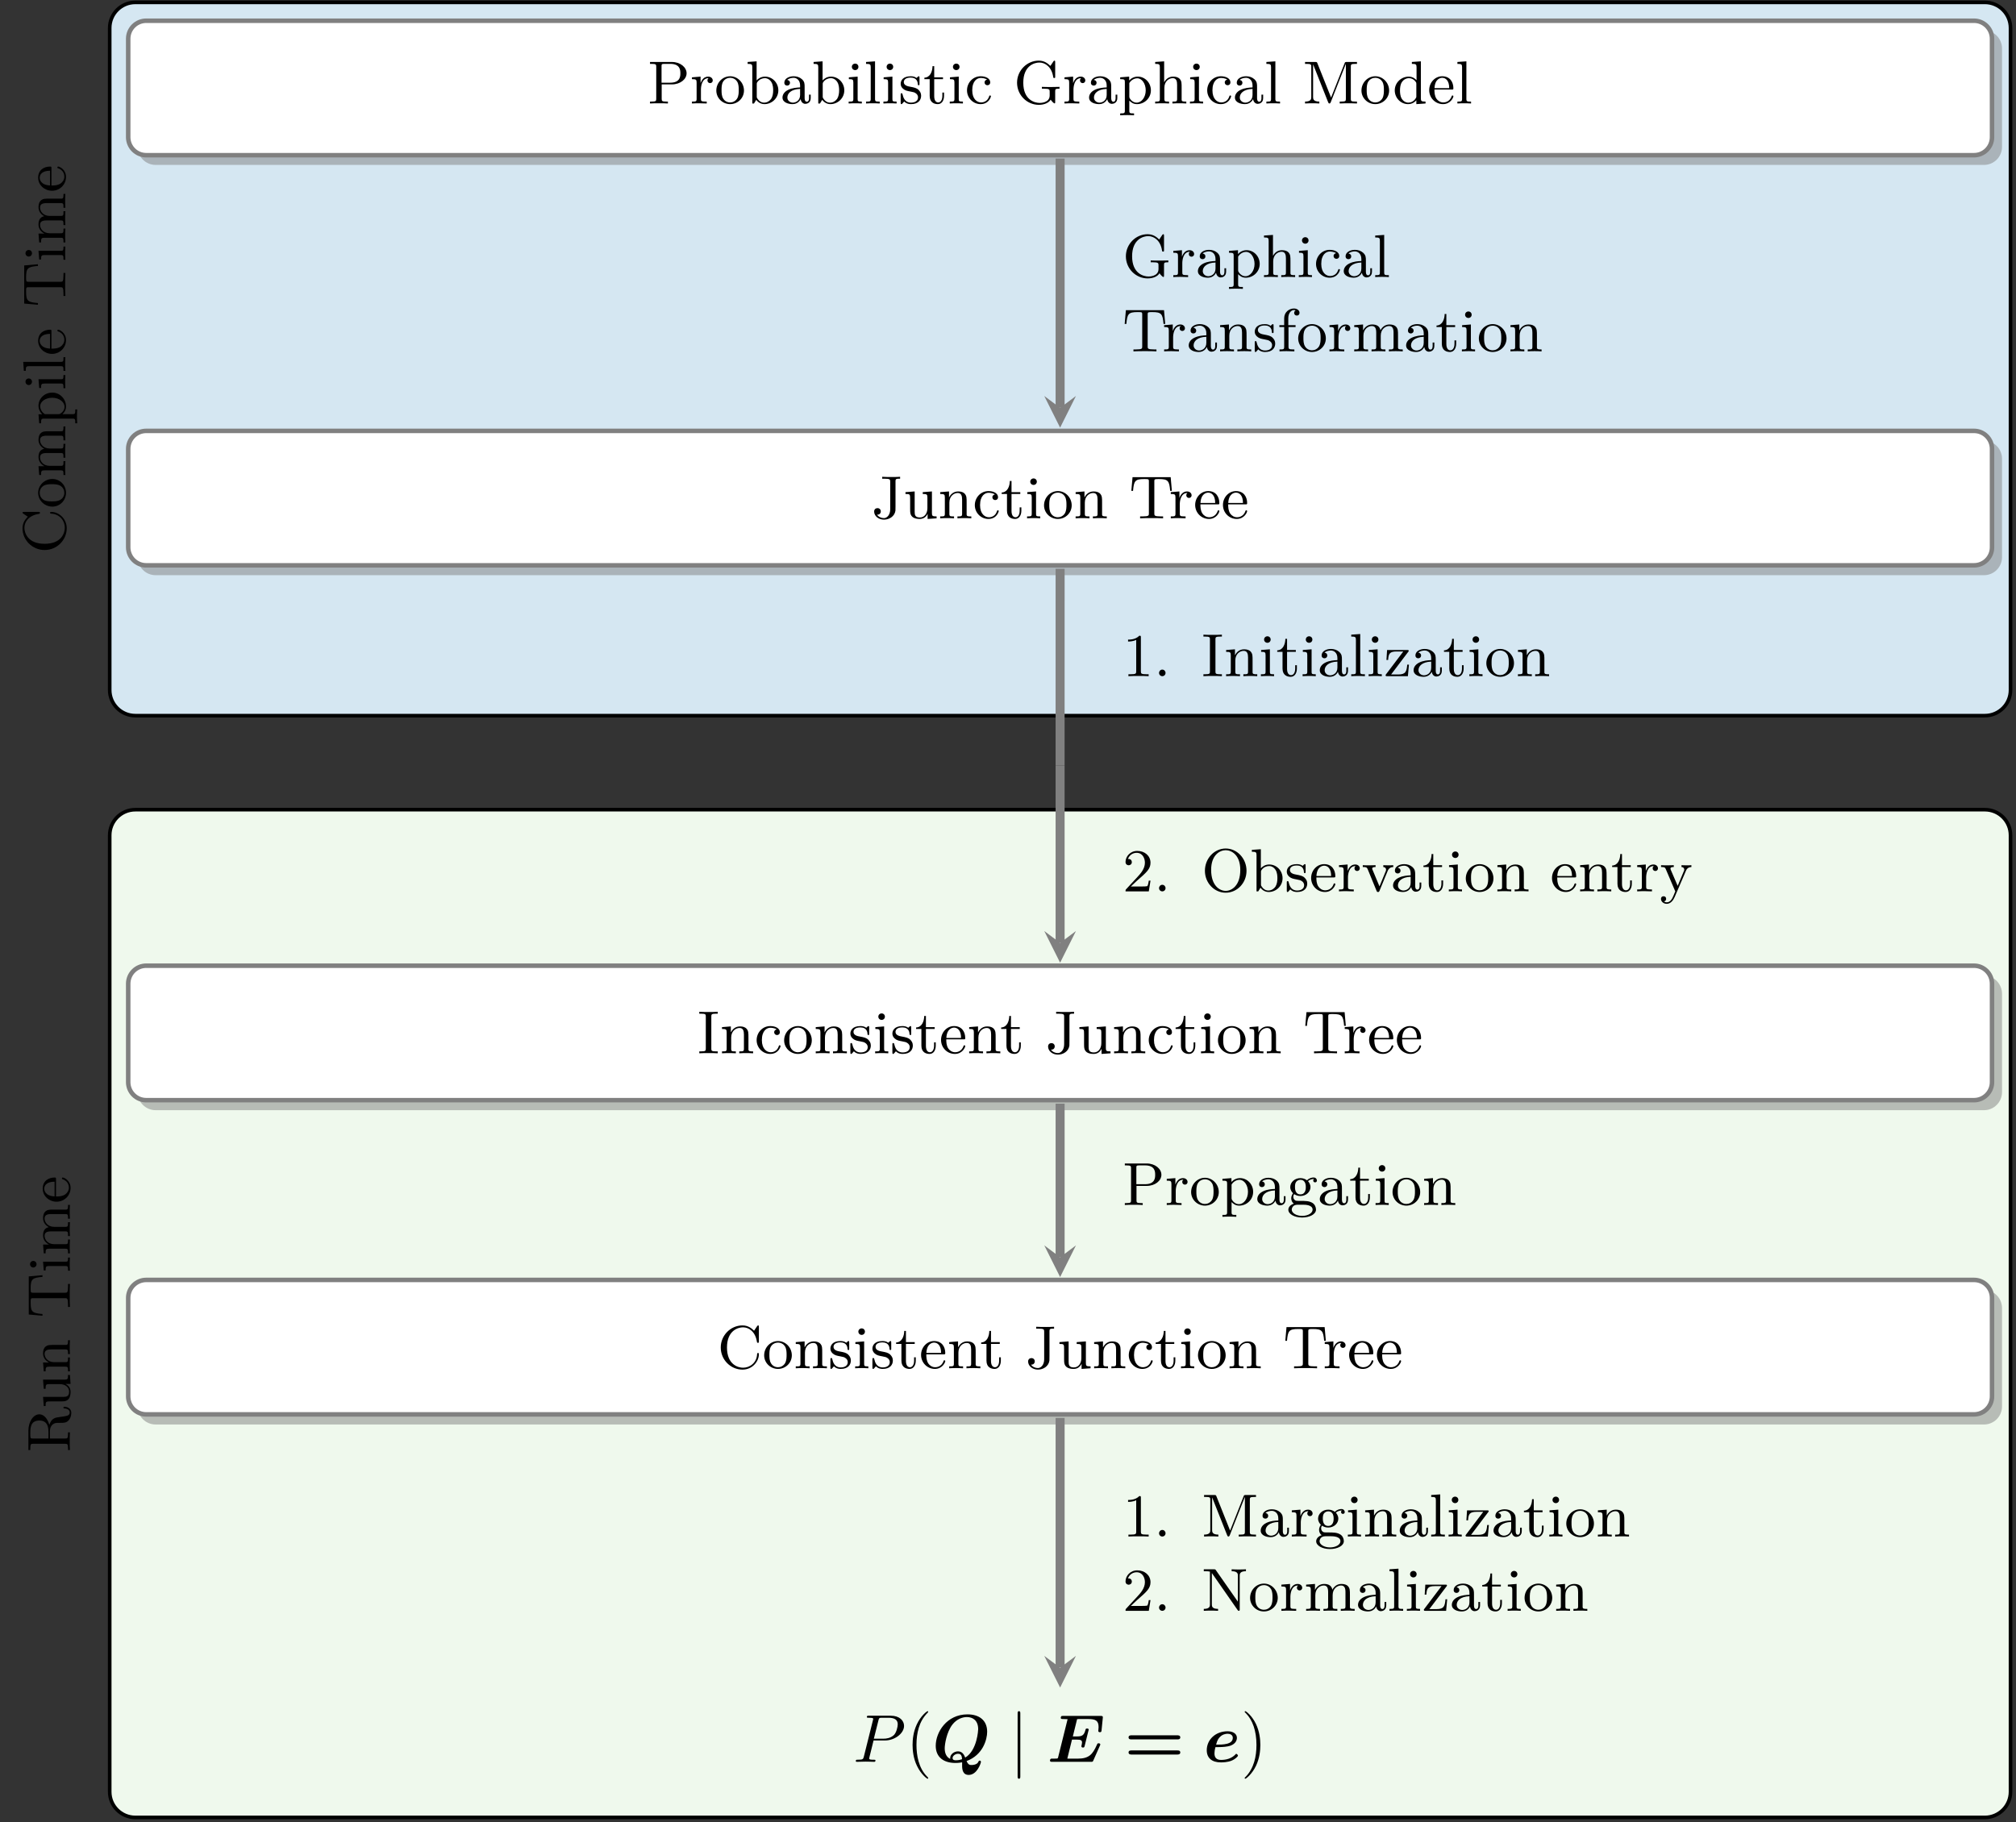 <?xml version="1.0" encoding="UTF-8"?>
<svg xmlns="http://www.w3.org/2000/svg" xmlns:xlink="http://www.w3.org/1999/xlink" width="445.246pt" height="402.561pt" viewBox="0 0 445.246 402.561" version="1.2">
<rect x="0" y="0" width="445.246" height="402.561" fill="#333333" stroke="none"/>
<defs>
<g>
<symbol overflow="visible" id="glyph0-0">
<path style="stroke:none;" d=""/>
</symbol>
<symbol overflow="visible" id="glyph0-1">
<path style="stroke:none;" d="M -3.109 -9.188 C -3.25 -9.188 -3.375 -9.188 -3.375 -9 C -3.375 -8.812 -3.281 -8.812 -3.156 -8.797 C -1.109 -8.703 -0.125 -7.094 -0.125 -5.703 C -0.125 -4.562 -0.828 -2.141 -4.594 -2.141 C -8.328 -2.141 -9.047 -4.578 -9.047 -5.688 C -9.047 -7.016 -8.047 -8.422 -5.859 -8.75 C -5.688 -8.781 -5.625 -8.797 -5.625 -8.969 C -5.625 -9.188 -5.688 -9.188 -5.969 -9.188 L -9.109 -9.188 C -9.344 -9.188 -9.469 -9.188 -9.469 -9.016 C -9.469 -8.922 -9.422 -8.891 -9.297 -8.797 L -8.297 -8.125 C -8.703 -7.688 -9.469 -6.922 -9.469 -5.562 C -9.469 -2.969 -7.297 -0.766 -4.594 -0.766 C -1.828 -0.766 0.297 -3 0.297 -5.562 C 0.297 -7.797 -1.547 -9.188 -3.109 -9.188 Z M -3.109 -9.188 "/>
</symbol>
<symbol overflow="visible" id="glyph0-2">
<path style="stroke:none;" d="M -2.859 -6.5 C -4.609 -6.5 -6.016 -5.094 -6.016 -3.453 C -6.016 -1.75 -4.578 -0.391 -2.859 -0.391 C -1.188 -0.391 0.141 -1.781 0.141 -3.438 C 0.141 -5.141 -1.203 -6.5 -2.859 -6.5 Z M -2.984 -5.344 C -2.484 -5.344 -1.703 -5.344 -1.109 -5 C -0.5 -4.625 -0.234 -4.016 -0.234 -3.453 C -0.234 -2.781 -0.562 -2.219 -1.094 -1.906 C -1.656 -1.562 -2.359 -1.547 -2.984 -1.547 C -3.469 -1.547 -4.234 -1.547 -4.797 -1.875 C -5.469 -2.281 -5.672 -2.953 -5.672 -3.438 C -5.672 -4.203 -5.25 -4.75 -4.797 -5.016 C -4.234 -5.328 -3.547 -5.344 -2.984 -5.344 Z M -2.984 -5.344 "/>
</symbol>
<symbol overflow="visible" id="glyph0-3">
<path style="stroke:none;" d="M 0 -11.188 L -0.422 -11.188 C -0.422 -10.5 -0.422 -10.156 -0.828 -10.141 L -3.406 -10.141 C -4.578 -10.141 -4.953 -10.141 -5.453 -9.703 C -5.766 -9.422 -5.938 -8.891 -5.938 -8.266 C -5.938 -7.297 -5.375 -6.641 -4.656 -6.266 C -5.453 -6.109 -5.938 -5.562 -5.938 -4.438 C -5.938 -3.375 -5.234 -2.719 -4.609 -2.422 L -5.938 -2.422 L -5.781 -0.469 L -5.375 -0.469 C -5.375 -1.375 -5.281 -1.5 -4.609 -1.5 L -1.031 -1.5 C -0.422 -1.5 -0.422 -1.359 -0.422 -0.469 L 0 -0.469 C -0.031 -1.094 -0.047 -1.359 -0.047 -2 C -0.047 -2.641 -0.031 -2.812 0 -3.531 L -0.422 -3.531 C -0.422 -2.641 -0.422 -2.5 -1.031 -2.5 L -3.469 -2.5 C -4.922 -2.5 -5.594 -3.547 -5.594 -4.344 C -5.594 -5.094 -5.078 -5.328 -4.141 -5.328 L -1.031 -5.328 C -0.422 -5.328 -0.422 -5.188 -0.422 -4.297 L 0 -4.297 C -0.031 -4.922 -0.047 -5.188 -0.047 -5.828 C -0.047 -6.469 -0.031 -6.641 0 -7.359 L -0.422 -7.359 C -0.422 -6.469 -0.422 -6.328 -1.031 -6.328 L -3.469 -6.328 C -4.922 -6.328 -5.594 -7.375 -5.594 -8.172 C -5.594 -8.906 -5.078 -9.156 -4.141 -9.156 L -1.031 -9.156 C -0.422 -9.156 -0.422 -9 -0.422 -8.125 L 0 -8.125 C -0.031 -8.75 -0.047 -9 -0.047 -9.656 C -0.047 -10.297 -0.031 -10.469 0 -11.188 Z M 0 -11.188 "/>
</symbol>
<symbol overflow="visible" id="glyph0-4">
<path style="stroke:none;" d="M -2.906 -7.188 C -4.594 -7.188 -5.938 -5.875 -5.938 -4.297 C -5.938 -3.562 -5.641 -2.906 -5.094 -2.391 L -5.938 -2.391 L -5.781 -0.406 L -5.375 -0.406 C -5.375 -1.359 -5.281 -1.438 -4.719 -1.438 L 1.578 -1.438 C 2.188 -1.438 2.188 -1.281 2.188 -0.406 L 2.609 -0.406 C 2.578 -1.031 2.562 -1.281 2.562 -1.938 C 2.562 -2.578 2.578 -2.75 2.609 -3.469 L 2.188 -3.469 C 2.188 -2.578 2.188 -2.422 1.578 -2.422 L -0.641 -2.422 C -0.297 -2.781 0.141 -3.234 0.141 -4.125 C 0.141 -5.719 -1.141 -7.188 -2.906 -7.188 Z M -2.906 -6.047 C -1.375 -6.047 -0.188 -5.125 -0.188 -4.047 C -0.188 -3.438 -0.531 -2.922 -1 -2.609 C -1.281 -2.422 -1.297 -2.422 -1.562 -2.422 L -4.516 -2.422 C -5.281 -2.891 -5.562 -3.625 -5.562 -4.188 C -5.562 -5.234 -4.344 -6.047 -2.906 -6.047 Z M -2.906 -6.047 "/>
</symbol>
<symbol overflow="visible" id="glyph0-5">
<path style="stroke:none;" d="M 0 -3.391 L -0.422 -3.391 C -0.422 -2.516 -0.484 -2.469 -1 -2.469 L -5.938 -2.469 L -5.781 -0.531 L -5.375 -0.531 C -5.375 -1.391 -5.281 -1.516 -4.625 -1.516 L -1.031 -1.516 C -0.422 -1.516 -0.422 -1.375 -0.422 -0.484 L 0 -0.484 C -0.031 -1.094 -0.047 -1.375 -0.047 -1.953 C -0.047 -2.172 -0.047 -2.734 0 -3.391 Z M -8.094 -2.641 C -8.5 -2.641 -8.812 -2.328 -8.812 -1.922 C -8.812 -1.516 -8.5 -1.188 -8.094 -1.188 C -7.688 -1.188 -7.375 -1.516 -7.375 -1.922 C -7.375 -2.328 -7.688 -2.641 -8.094 -2.641 Z M -8.094 -2.641 "/>
</symbol>
<symbol overflow="visible" id="glyph0-6">
<path style="stroke:none;" d="M 0 -3.5 L -0.422 -3.5 C -0.422 -2.625 -0.422 -2.469 -1.031 -2.469 L -9.312 -2.469 L -9.172 -0.484 L -8.75 -0.484 C -8.75 -1.391 -8.656 -1.516 -8 -1.516 L -1.031 -1.516 C -0.422 -1.516 -0.422 -1.375 -0.422 -0.484 L 0 -0.484 C -0.031 -1.109 -0.047 -1.375 -0.047 -1.984 C -0.047 -2.625 -0.031 -2.844 0 -3.5 Z M 0 -3.5 "/>
</symbol>
<symbol overflow="visible" id="glyph0-7">
<path style="stroke:none;" d="M -1.594 -5.734 C -1.688 -5.734 -1.766 -5.656 -1.766 -5.547 C -1.766 -5.406 -1.672 -5.375 -1.625 -5.359 C -0.25 -4.906 -0.234 -3.703 -0.234 -3.5 C -0.234 -2.859 -0.594 -2.312 -1.047 -2 C -1.703 -1.562 -2.516 -1.547 -3.078 -1.547 L -3.078 -5.375 C -3.078 -5.656 -3.078 -5.734 -3.359 -5.734 C -4.734 -5.734 -6.016 -4.984 -6.016 -3.266 C -6.016 -1.656 -4.609 -0.391 -2.953 -0.391 C -1.188 -0.391 0.141 -1.797 0.141 -3.438 C 0.141 -5.078 -1.281 -5.734 -1.594 -5.734 Z M -3.391 -4.812 L -3.391 -1.562 C -5.469 -1.672 -5.672 -2.891 -5.672 -3.266 C -5.672 -4 -5.109 -4.812 -3.391 -4.812 Z M -3.391 -4.812 "/>
</symbol>
<symbol overflow="visible" id="glyph0-8">
<path style="stroke:none;" d="M -6.062 -9.453 L -9.094 -9.188 L -9.094 -0.766 L -6.062 -0.5 L -6.062 -0.875 C -8.281 -1.062 -8.672 -1.328 -8.672 -3.344 C -8.672 -3.594 -8.672 -3.984 -8.641 -4.125 C -8.594 -4.359 -8.453 -4.375 -8.125 -4.375 L -1.078 -4.375 C -0.625 -4.375 -0.422 -4.375 -0.422 -2.969 L -0.422 -2.438 L 0 -2.438 C -0.047 -2.922 -0.047 -4.406 -0.047 -4.984 C -0.047 -5.562 -0.047 -7.031 0 -7.516 L -0.422 -7.516 L -0.422 -7 C -0.422 -5.578 -0.625 -5.578 -1.078 -5.578 L -8.125 -5.578 C -8.469 -5.578 -8.594 -5.594 -8.641 -5.859 C -8.672 -6 -8.672 -6.359 -8.672 -6.609 C -8.672 -8.609 -8.281 -8.891 -6.062 -9.078 Z M -6.062 -9.453 "/>
</symbol>
<symbol overflow="visible" id="glyph0-9">
<path style="stroke:none;" d="M -1.188 -10.094 C -1.281 -10.094 -1.438 -10.094 -1.438 -9.906 C -1.438 -9.734 -1.312 -9.734 -1.203 -9.719 C -0.359 -9.656 -0.047 -9.234 -0.047 -8.812 C -0.047 -8.391 -0.312 -8.234 -0.531 -8.141 C -0.828 -8.016 -1.75 -7.891 -2.344 -7.812 C -3.188 -7.703 -4.078 -7.578 -4.547 -6.094 C -4.906 -7.375 -5.703 -8.422 -6.75 -8.422 C -8.078 -8.422 -9.172 -6.797 -9.172 -4.812 L -9.172 -0.531 L -8.75 -0.531 L -8.75 -0.844 C -8.75 -1.875 -8.609 -1.906 -8.109 -1.906 L -1.062 -1.906 C -0.562 -1.906 -0.422 -1.875 -0.422 -0.844 L -0.422 -0.531 L 0 -0.531 C -0.047 -1.172 -0.047 -1.844 -0.047 -2.484 C -0.047 -3.125 -0.047 -3.797 0 -4.438 L -0.422 -4.438 L -0.422 -4.141 C -0.422 -3.094 -0.562 -3.078 -1.062 -3.078 L -4.422 -3.078 L -4.422 -4.688 C -4.422 -5.656 -3.906 -6.078 -3.859 -6.141 C -3.359 -6.531 -3.156 -6.531 -2.203 -6.531 C -1.297 -6.531 -0.719 -6.531 -0.203 -7.188 C 0.297 -7.812 0.297 -8.609 0.297 -8.766 C 0.297 -9.891 -0.875 -10.094 -1.188 -10.094 Z M -6.75 -7.047 C -5.594 -7.047 -4.75 -6.453 -4.75 -4.625 L -4.75 -3.078 L -8.203 -3.078 C -8.547 -3.078 -8.672 -3.094 -8.719 -3.359 C -8.75 -3.469 -8.75 -3.906 -8.75 -4.188 C -8.75 -5.344 -8.75 -7.047 -6.75 -7.047 Z M -6.75 -7.047 "/>
</symbol>
<symbol overflow="visible" id="glyph0-10">
<path style="stroke:none;" d="M 0 -7.344 L -0.422 -7.344 C -0.422 -6.422 -0.516 -6.312 -1.172 -6.312 L -5.938 -6.312 L -5.781 -4.281 L -5.375 -4.281 C -5.375 -5.188 -5.281 -5.312 -4.609 -5.312 L -2.234 -5.312 C -1.047 -5.312 -0.188 -4.641 -0.188 -3.672 C -0.188 -2.562 -0.766 -2.5 -1.484 -2.5 L -5.938 -2.5 L -5.781 -0.469 L -5.375 -0.469 C -5.375 -1.5 -5.328 -1.5 -4.141 -1.5 L -2.125 -1.5 C -1.25 -1.5 -0.688 -1.5 -0.219 -2.125 C 0.047 -2.516 0.141 -3.062 0.141 -3.594 C 0.141 -4.297 -0.156 -4.953 -0.969 -5.344 L -0.969 -5.359 L 0.141 -5.359 Z M 0 -7.344 "/>
</symbol>
<symbol overflow="visible" id="glyph0-11">
<path style="stroke:none;" d="M 0 -7.344 L -0.422 -7.344 C -0.422 -6.656 -0.422 -6.328 -0.828 -6.312 L -3.406 -6.312 C -4.516 -6.312 -4.906 -6.312 -5.375 -5.938 C -5.766 -5.625 -5.938 -5.109 -5.938 -4.438 C -5.938 -3.188 -5 -2.625 -4.625 -2.422 L -5.938 -2.422 L -5.781 -0.469 L -5.375 -0.469 C -5.375 -1.375 -5.281 -1.5 -4.609 -1.5 L -1.031 -1.5 C -0.422 -1.5 -0.422 -1.359 -0.422 -0.469 L 0 -0.469 C -0.031 -1.094 -0.047 -1.359 -0.047 -2 C -0.047 -2.641 -0.031 -2.812 0 -3.531 L -0.422 -3.531 C -0.422 -2.641 -0.422 -2.5 -1.031 -2.5 L -3.469 -2.5 C -4.906 -2.5 -5.594 -3.5 -5.594 -4.344 C -5.594 -5.141 -4.938 -5.312 -4.141 -5.312 L -1.031 -5.312 C -0.422 -5.312 -0.422 -5.172 -0.422 -4.281 L 0 -4.281 C -0.031 -4.906 -0.047 -5.172 -0.047 -5.812 C -0.047 -6.453 -0.031 -6.625 0 -7.344 Z M 0 -7.344 "/>
</symbol>
<symbol overflow="visible" id="glyph1-0">
<path style="stroke:none;" d=""/>
</symbol>
<symbol overflow="visible" id="glyph1-1">
<path style="stroke:none;" d="M 8.609 -6.672 C 8.609 -8 7.219 -9.172 5.359 -9.172 L 0.531 -9.172 L 0.531 -8.75 L 0.844 -8.75 C 1.875 -8.75 1.906 -8.609 1.906 -8.109 L 1.906 -1.062 C 1.906 -0.562 1.875 -0.422 0.844 -0.422 L 0.531 -0.422 L 0.531 0 C 1.141 -0.047 1.891 -0.047 2.516 -0.047 C 3.125 -0.047 3.875 -0.047 4.484 0 L 4.484 -0.422 L 4.172 -0.422 C 3.141 -0.422 3.109 -0.562 3.109 -1.062 L 3.109 -4.219 L 5.359 -4.219 C 7.234 -4.219 8.609 -5.375 8.609 -6.672 Z M 7.234 -6.672 C 7.234 -6.062 7.234 -4.594 5 -4.594 L 3.078 -4.594 L 3.078 -8.203 C 3.078 -8.656 3.094 -8.75 3.734 -8.75 L 5.016 -8.75 C 7.234 -8.75 7.234 -7.281 7.234 -6.672 Z M 7.234 -6.672 "/>
</symbol>
<symbol overflow="visible" id="glyph1-2">
<path style="stroke:none;" d="M 5 -5.094 C 5 -5.531 4.609 -5.938 4 -5.938 C 3.188 -5.938 2.625 -5.375 2.328 -4.531 L 2.312 -4.531 L 2.312 -5.938 L 0.406 -5.781 L 0.406 -5.375 C 1.312 -5.375 1.438 -5.281 1.438 -4.609 L 1.438 -1.031 C 1.438 -0.422 1.281 -0.422 0.406 -0.422 L 0.406 0 C 1.109 -0.031 1.281 -0.047 1.969 -0.047 L 3.672 0 L 3.672 -0.422 L 3.406 -0.422 C 2.422 -0.422 2.391 -0.562 2.391 -1.062 L 2.391 -3.078 C 2.391 -3.625 2.531 -5.594 4.062 -5.594 L 4.062 -5.578 C 4.047 -5.562 3.828 -5.406 3.828 -5.094 C 3.828 -4.719 4.109 -4.5 4.422 -4.5 C 4.703 -4.5 5 -4.703 5 -5.094 Z M 5 -5.094 "/>
</symbol>
<symbol overflow="visible" id="glyph1-3">
<path style="stroke:none;" d="M 6.5 -2.859 C 6.5 -4.609 5.094 -6.016 3.453 -6.016 C 1.75 -6.016 0.391 -4.578 0.391 -2.859 C 0.391 -1.188 1.781 0.141 3.438 0.141 C 5.141 0.141 6.5 -1.203 6.5 -2.859 Z M 5.344 -2.984 C 5.344 -2.484 5.344 -1.703 5 -1.109 C 4.625 -0.5 4.016 -0.234 3.453 -0.234 C 2.781 -0.234 2.219 -0.562 1.906 -1.094 C 1.562 -1.656 1.547 -2.359 1.547 -2.984 C 1.547 -3.469 1.547 -4.234 1.875 -4.797 C 2.281 -5.469 2.953 -5.672 3.438 -5.672 C 4.203 -5.672 4.75 -5.25 5.016 -4.797 C 5.328 -4.234 5.344 -3.547 5.344 -2.984 Z M 5.344 -2.984 "/>
</symbol>
<symbol overflow="visible" id="glyph1-4">
<path style="stroke:none;" d="M 7.188 -2.906 C 7.188 -4.578 5.859 -5.938 4.25 -5.938 C 3.344 -5.938 2.719 -5.469 2.391 -5.094 L 2.391 -9.312 L 0.406 -9.172 L 0.406 -8.75 C 1.312 -8.75 1.438 -8.656 1.438 -8 L 1.438 0 L 1.812 0 L 2.312 -0.812 C 2.719 -0.234 3.391 0.141 4.125 0.141 C 5.719 0.141 7.188 -1.141 7.188 -2.906 Z M 6.047 -2.906 C 6.047 -2.281 5.953 -1.578 5.609 -1.031 C 5.312 -0.609 4.766 -0.188 4.047 -0.188 C 3.453 -0.188 2.938 -0.516 2.625 -1 C 2.422 -1.281 2.422 -1.297 2.422 -1.562 L 2.422 -4.281 C 2.422 -4.531 2.422 -4.547 2.578 -4.766 C 3.031 -5.375 3.688 -5.594 4.203 -5.594 C 4.781 -5.594 5.312 -5.281 5.656 -4.719 C 6.016 -4.141 6.047 -3.344 6.047 -2.906 Z M 6.047 -2.906 "/>
</symbol>
<symbol overflow="visible" id="glyph1-5">
<path style="stroke:none;" d="M 6.672 -1.188 L 6.672 -1.953 L 6.297 -1.953 L 6.297 -1.203 C 6.297 -1.062 6.297 -0.391 5.812 -0.391 C 5.328 -0.391 5.328 -1.031 5.328 -1.25 L 5.328 -3.594 C 5.328 -4.359 5.328 -4.812 4.719 -5.375 C 4.234 -5.812 3.578 -6.016 2.906 -6.016 C 1.781 -6.016 0.844 -5.453 0.844 -4.594 C 0.844 -4.172 1.125 -3.953 1.469 -3.953 C 1.844 -3.953 2.094 -4.219 2.094 -4.562 C 2.094 -5.141 1.484 -5.203 1.484 -5.203 C 1.859 -5.562 2.5 -5.672 2.891 -5.672 C 3.562 -5.672 4.328 -5.172 4.328 -3.984 L 4.328 -3.547 C 3.609 -3.516 2.609 -3.453 1.703 -3.016 C 0.734 -2.547 0.438 -1.859 0.438 -1.312 C 0.438 -0.219 1.75 0.141 2.641 0.141 C 3.766 0.141 4.266 -0.594 4.453 -0.969 C 4.516 -0.406 4.906 0.078 5.484 0.078 C 5.828 0.078 6.672 -0.125 6.672 -1.188 Z M 4.328 -1.891 C 4.328 -0.594 3.328 -0.188 2.734 -0.188 C 2.109 -0.188 1.516 -0.641 1.516 -1.312 C 1.516 -2.203 2.281 -3.141 4.328 -3.219 Z M 4.328 -1.891 "/>
</symbol>
<symbol overflow="visible" id="glyph1-6">
<path style="stroke:none;" d="M 3.391 0 L 3.391 -0.422 C 2.516 -0.422 2.469 -0.484 2.469 -1 L 2.469 -5.938 L 0.531 -5.781 L 0.531 -5.375 C 1.391 -5.375 1.516 -5.281 1.516 -4.625 L 1.516 -1.031 C 1.516 -0.422 1.375 -0.422 0.484 -0.422 L 0.484 0 C 1.094 -0.031 1.375 -0.047 1.953 -0.047 C 2.172 -0.047 2.734 -0.047 3.391 0 Z M 2.641 -8.094 C 2.641 -8.5 2.328 -8.812 1.922 -8.812 C 1.516 -8.812 1.188 -8.5 1.188 -8.094 C 1.188 -7.688 1.516 -7.375 1.922 -7.375 C 2.328 -7.375 2.641 -7.688 2.641 -8.094 Z M 2.641 -8.094 "/>
</symbol>
<symbol overflow="visible" id="glyph1-7">
<path style="stroke:none;" d="M 3.5 0 L 3.5 -0.422 C 2.625 -0.422 2.469 -0.422 2.469 -1.031 L 2.469 -9.312 L 0.484 -9.172 L 0.484 -8.75 C 1.391 -8.75 1.516 -8.656 1.516 -8 L 1.516 -1.031 C 1.516 -0.422 1.375 -0.422 0.484 -0.422 L 0.484 0 C 1.109 -0.031 1.375 -0.047 1.984 -0.047 C 2.625 -0.047 2.844 -0.031 3.5 0 Z M 3.5 0 "/>
</symbol>
<symbol overflow="visible" id="glyph1-8">
<path style="stroke:none;" d="M 4.969 -1.719 C 4.969 -2.328 4.703 -2.688 4.406 -3 C 3.953 -3.438 3.469 -3.531 2.469 -3.719 C 2.125 -3.781 1.141 -3.953 1.141 -4.719 C 1.141 -5.156 1.453 -5.719 2.672 -5.719 C 4.125 -5.719 4.219 -4.609 4.234 -4.266 C 4.25 -4.109 4.25 -4.031 4.422 -4.031 C 4.609 -4.031 4.609 -4.125 4.609 -4.375 L 4.609 -5.656 C 4.609 -5.891 4.609 -6.016 4.453 -6.016 C 4.391 -6.016 4.359 -6.016 4.188 -5.859 C 4.156 -5.828 4.047 -5.703 3.953 -5.641 C 3.547 -5.938 3.125 -6.016 2.672 -6.016 C 0.906 -6.016 0.453 -5.031 0.453 -4.344 C 0.453 -3.922 0.641 -3.562 0.953 -3.281 C 1.406 -2.859 1.922 -2.766 2.609 -2.641 C 3.281 -2.516 3.516 -2.469 3.812 -2.234 C 3.953 -2.141 4.281 -1.875 4.281 -1.375 C 4.281 -0.188 2.922 -0.188 2.734 -0.188 C 1.375 -0.188 1.016 -1.328 0.859 -2.047 C 0.812 -2.188 0.812 -2.266 0.641 -2.266 C 0.453 -2.266 0.453 -2.156 0.453 -1.922 L 0.453 -0.203 C 0.453 0.031 0.453 0.141 0.625 0.141 C 0.703 0.141 0.719 0.141 0.953 -0.125 C 1 -0.203 1.156 -0.375 1.219 -0.438 C 1.781 0.109 2.406 0.141 2.734 0.141 C 4.391 0.141 4.969 -0.812 4.969 -1.719 Z M 4.969 -1.719 "/>
</symbol>
<symbol overflow="visible" id="glyph1-9">
<path style="stroke:none;" d="M 4.594 -1.672 L 4.594 -2.422 L 4.219 -2.422 L 4.219 -1.703 C 4.219 -0.719 3.797 -0.234 3.312 -0.234 C 2.422 -0.234 2.422 -1.406 2.422 -1.656 L 2.422 -5.375 L 4.359 -5.375 L 4.359 -5.781 L 2.422 -5.781 L 2.422 -8.25 L 2.047 -8.25 C 2.031 -7.125 1.562 -5.75 0.25 -5.703 L 0.25 -5.375 L 1.422 -5.375 L 1.422 -1.672 C 1.422 -0.156 2.516 0.141 3.219 0.141 C 4.125 0.141 4.594 -0.719 4.594 -1.672 Z M 4.594 -1.672 "/>
</symbol>
<symbol overflow="visible" id="glyph1-10">
<path style="stroke:none;" d="M 5.734 -1.594 C 5.734 -1.766 5.578 -1.766 5.547 -1.766 C 5.391 -1.766 5.391 -1.734 5.312 -1.5 C 5 -0.578 4.25 -0.234 3.562 -0.234 C 2.719 -0.234 1.609 -0.922 1.609 -2.906 C 1.609 -5 2.688 -5.641 3.484 -5.641 C 3.672 -5.641 4.391 -5.609 4.891 -5.281 C 4.609 -5.219 4.328 -5.031 4.328 -4.641 C 4.328 -4.297 4.609 -4.031 4.953 -4.031 C 5.297 -4.031 5.578 -4.25 5.578 -4.672 C 5.578 -5.5 4.641 -6.016 3.469 -6.016 C 1.75 -6.016 0.453 -4.578 0.453 -2.906 C 0.453 -1.172 1.859 0.141 3.438 0.141 C 5.297 0.141 5.734 -1.469 5.734 -1.594 Z M 5.734 -1.594 "/>
</symbol>
<symbol overflow="visible" id="glyph1-11">
<path style="stroke:none;" d="M 10.141 -3.266 L 10.141 -3.672 C 9.266 -3.641 9.109 -3.641 8.406 -3.641 C 7.875 -3.641 6.719 -3.641 6.25 -3.672 L 6.25 -3.266 L 6.688 -3.266 C 7.938 -3.266 7.969 -3.094 7.969 -2.609 L 7.969 -1.766 C 7.969 -0.125 5.938 -0.125 5.766 -0.125 C 4.656 -0.125 2.141 -0.781 2.141 -4.594 C 2.141 -8.328 4.578 -9.047 5.688 -9.047 C 7.016 -9.047 8.422 -8.047 8.75 -5.859 C 8.781 -5.688 8.797 -5.625 8.969 -5.625 C 9.188 -5.625 9.188 -5.688 9.188 -5.969 L 9.188 -9.109 C 9.188 -9.344 9.188 -9.469 9.016 -9.469 C 8.922 -9.469 8.891 -9.422 8.797 -9.297 L 8.125 -8.297 C 7.688 -8.703 6.922 -9.469 5.562 -9.469 C 2.969 -9.469 0.766 -7.297 0.766 -4.594 C 0.766 -1.859 2.953 0.297 5.578 0.297 C 6.844 0.297 7.812 -0.188 8.188 -0.844 C 8.422 -0.484 8.906 -0.016 9.031 -0.016 C 9.188 -0.016 9.188 -0.141 9.188 -0.344 L 9.188 -2.656 C 9.188 -3.188 9.234 -3.266 10.141 -3.266 Z M 10.141 -3.266 "/>
</symbol>
<symbol overflow="visible" id="glyph1-12">
<path style="stroke:none;" d="M 7.188 -2.906 C 7.188 -4.594 5.875 -5.938 4.297 -5.938 C 3.562 -5.938 2.906 -5.641 2.391 -5.094 L 2.391 -5.938 L 0.406 -5.781 L 0.406 -5.375 C 1.359 -5.375 1.438 -5.281 1.438 -4.719 L 1.438 1.578 C 1.438 2.188 1.281 2.188 0.406 2.188 L 0.406 2.609 C 1.031 2.578 1.281 2.562 1.938 2.562 C 2.578 2.562 2.75 2.578 3.469 2.609 L 3.469 2.188 C 2.578 2.188 2.422 2.188 2.422 1.578 L 2.422 -0.641 C 2.781 -0.297 3.234 0.141 4.125 0.141 C 5.719 0.141 7.188 -1.141 7.188 -2.906 Z M 6.047 -2.906 C 6.047 -1.375 5.125 -0.188 4.047 -0.188 C 3.438 -0.188 2.922 -0.531 2.609 -1 C 2.422 -1.281 2.422 -1.297 2.422 -1.562 L 2.422 -4.516 C 2.891 -5.281 3.625 -5.562 4.188 -5.562 C 5.234 -5.562 6.047 -4.344 6.047 -2.906 Z M 6.047 -2.906 "/>
</symbol>
<symbol overflow="visible" id="glyph1-13">
<path style="stroke:none;" d="M 7.344 0 L 7.344 -0.422 C 6.656 -0.422 6.328 -0.422 6.312 -0.828 L 6.312 -3.406 C 6.312 -4.516 6.312 -4.906 5.938 -5.375 C 5.625 -5.766 5.109 -5.938 4.438 -5.938 C 3.547 -5.938 2.891 -5.469 2.469 -4.719 L 2.453 -4.719 L 2.453 -9.312 L 0.469 -9.172 L 0.469 -8.75 C 1.375 -8.75 1.5 -8.656 1.5 -8 L 1.5 -1.031 C 1.5 -0.422 1.359 -0.422 0.469 -0.422 L 0.469 0 C 1.094 -0.031 1.359 -0.047 2 -0.047 C 2.641 -0.047 2.812 -0.031 3.531 0 L 3.531 -0.422 C 2.641 -0.422 2.5 -0.422 2.5 -1.031 L 2.5 -3.469 C 2.5 -4.906 3.5 -5.594 4.344 -5.594 C 5.141 -5.594 5.312 -4.938 5.312 -4.141 L 5.312 -1.031 C 5.312 -0.422 5.172 -0.422 4.281 -0.422 L 4.281 0 C 4.906 -0.031 5.172 -0.047 5.812 -0.047 C 6.453 -0.047 6.625 -0.031 7.344 0 Z M 7.344 0 "/>
</symbol>
<symbol overflow="visible" id="glyph1-14">
<path style="stroke:none;" d="M 12.047 0 L 12.047 -0.422 L 11.75 -0.422 C 10.703 -0.422 10.688 -0.562 10.688 -1.062 L 10.688 -8.109 C 10.688 -8.609 10.703 -8.75 11.75 -8.75 L 12.047 -8.75 L 12.047 -9.172 L 9.797 -9.172 C 9.516 -9.172 9.422 -9.172 9.328 -8.922 L 6.328 -1.312 L 3.312 -8.875 C 3.203 -9.141 3.188 -9.172 2.828 -9.172 L 0.578 -9.172 L 0.578 -8.75 L 0.891 -8.75 C 1.922 -8.75 1.953 -8.609 1.953 -8.109 L 1.953 -1.422 C 1.953 -1.062 1.953 -0.422 0.578 -0.422 L 0.578 0 C 1.312 -0.031 1.5 -0.047 2.156 -0.047 C 2.812 -0.047 3 -0.031 3.734 0 L 3.734 -0.422 C 2.359 -0.422 2.359 -1.062 2.359 -1.422 L 2.359 -8.609 L 2.375 -8.609 L 5.672 -0.297 C 5.75 -0.125 5.797 0 5.953 0 C 6.109 0 6.172 -0.125 6.234 -0.234 L 9.578 -8.719 L 9.594 -8.703 L 9.594 -1.062 C 9.594 -0.562 9.562 -0.422 8.531 -0.422 L 8.234 -0.422 L 8.234 0 C 9.031 -0.047 9.938 -0.047 10.141 -0.047 C 10.219 -0.047 11.203 -0.047 12.047 0 Z M 12.047 0 "/>
</symbol>
<symbol overflow="visible" id="glyph1-15">
<path style="stroke:none;" d="M 7.25 0 L 7.25 -0.422 C 6.328 -0.422 6.219 -0.516 6.219 -1.172 L 6.219 -9.312 L 4.234 -9.172 L 4.234 -8.75 C 5.141 -8.75 5.266 -8.656 5.266 -8 L 5.266 -5.141 C 5.188 -5.219 4.594 -5.938 3.547 -5.938 C 1.891 -5.938 0.453 -4.609 0.453 -2.891 C 0.453 -1.203 1.797 0.141 3.391 0.141 C 4.375 0.141 4.984 -0.422 5.219 -0.719 L 5.219 0.141 Z M 5.219 -1.609 C 5.219 -1.375 5.219 -1.328 5.016 -1.047 C 4.609 -0.438 3.984 -0.188 3.453 -0.188 C 2.875 -0.188 2.328 -0.516 1.984 -1.078 C 1.641 -1.656 1.609 -2.438 1.609 -2.875 C 1.609 -3.5 1.688 -4.219 2.047 -4.75 C 2.328 -5.188 2.891 -5.594 3.594 -5.594 C 4.156 -5.594 4.703 -5.312 5.062 -4.812 C 5.219 -4.594 5.219 -4.578 5.219 -4.328 Z M 5.219 -1.609 "/>
</symbol>
<symbol overflow="visible" id="glyph1-16">
<path style="stroke:none;" d="M 5.734 -1.594 C 5.734 -1.688 5.656 -1.766 5.547 -1.766 C 5.406 -1.766 5.375 -1.672 5.359 -1.625 C 4.906 -0.25 3.703 -0.234 3.5 -0.234 C 2.859 -0.234 2.312 -0.594 2 -1.047 C 1.562 -1.703 1.547 -2.516 1.547 -3.078 L 5.375 -3.078 C 5.656 -3.078 5.734 -3.078 5.734 -3.359 C 5.734 -4.734 4.984 -6.016 3.266 -6.016 C 1.656 -6.016 0.391 -4.609 0.391 -2.953 C 0.391 -1.188 1.797 0.141 3.438 0.141 C 5.078 0.141 5.734 -1.281 5.734 -1.594 Z M 4.812 -3.391 L 1.562 -3.391 C 1.672 -5.469 2.891 -5.672 3.266 -5.672 C 4 -5.672 4.812 -5.109 4.812 -3.391 Z M 4.812 -3.391 "/>
</symbol>
<symbol overflow="visible" id="glyph1-17">
<path style="stroke:none;" d="M 6.375 -8.75 L 6.375 -9.172 C 5.484 -9.125 5.328 -9.125 4.609 -9.125 C 4.062 -9.125 2.891 -9.125 2.422 -9.172 L 2.422 -8.75 L 2.875 -8.75 C 4.141 -8.75 4.188 -8.594 4.188 -8.094 L 4.188 -1.984 C 4.188 -0.75 3.484 -0.047 2.797 -0.047 C 2.25 -0.047 1.609 -0.297 1.281 -0.812 C 1.797 -0.75 2.109 -1.109 2.109 -1.531 C 2.109 -1.938 1.812 -2.25 1.375 -2.25 C 0.969 -2.25 0.641 -1.969 0.641 -1.5 C 0.641 -0.531 1.578 0.297 2.812 0.297 C 3.953 0.297 5.156 -0.406 5.344 -1.688 C 5.359 -1.797 5.359 -2.391 5.359 -2.734 L 5.359 -8.203 C 5.359 -8.75 5.562 -8.75 6.375 -8.75 Z M 6.375 -8.75 "/>
</symbol>
<symbol overflow="visible" id="glyph1-18">
<path style="stroke:none;" d="M 7.344 0 L 7.344 -0.422 C 6.422 -0.422 6.312 -0.516 6.312 -1.172 L 6.312 -5.938 L 4.281 -5.781 L 4.281 -5.375 C 5.188 -5.375 5.312 -5.281 5.312 -4.609 L 5.312 -2.234 C 5.312 -1.047 4.641 -0.188 3.672 -0.188 C 2.562 -0.188 2.5 -0.766 2.5 -1.484 L 2.5 -5.938 L 0.469 -5.781 L 0.469 -5.375 C 1.5 -5.375 1.5 -5.328 1.5 -4.141 L 1.5 -2.125 C 1.5 -1.25 1.5 -0.688 2.125 -0.219 C 2.516 0.047 3.062 0.141 3.594 0.141 C 4.297 0.141 4.953 -0.156 5.344 -0.969 L 5.359 -0.969 L 5.359 0.141 Z M 7.344 0 "/>
</symbol>
<symbol overflow="visible" id="glyph1-19">
<path style="stroke:none;" d="M 7.344 0 L 7.344 -0.422 C 6.656 -0.422 6.328 -0.422 6.312 -0.828 L 6.312 -3.406 C 6.312 -4.516 6.312 -4.906 5.938 -5.375 C 5.625 -5.766 5.109 -5.938 4.438 -5.938 C 3.188 -5.938 2.625 -5 2.422 -4.625 L 2.422 -5.938 L 0.469 -5.781 L 0.469 -5.375 C 1.375 -5.375 1.5 -5.281 1.5 -4.609 L 1.5 -1.031 C 1.5 -0.422 1.359 -0.422 0.469 -0.422 L 0.469 0 C 1.094 -0.031 1.359 -0.047 2 -0.047 C 2.641 -0.047 2.812 -0.031 3.531 0 L 3.531 -0.422 C 2.641 -0.422 2.5 -0.422 2.5 -1.031 L 2.5 -3.469 C 2.5 -4.906 3.5 -5.594 4.344 -5.594 C 5.141 -5.594 5.312 -4.938 5.312 -4.141 L 5.312 -1.031 C 5.312 -0.422 5.172 -0.422 4.281 -0.422 L 4.281 0 C 4.906 -0.031 5.172 -0.047 5.812 -0.047 C 6.453 -0.047 6.625 -0.031 7.344 0 Z M 7.344 0 "/>
</symbol>
<symbol overflow="visible" id="glyph1-20">
<path style="stroke:none;" d="M 9.453 -6.062 L 9.188 -9.094 L 0.766 -9.094 L 0.5 -6.062 L 0.875 -6.062 C 1.062 -8.281 1.328 -8.672 3.344 -8.672 C 3.594 -8.672 3.984 -8.672 4.125 -8.641 C 4.359 -8.594 4.375 -8.453 4.375 -8.125 L 4.375 -1.078 C 4.375 -0.625 4.375 -0.422 2.969 -0.422 L 2.438 -0.422 L 2.438 0 C 2.922 -0.047 4.406 -0.047 4.984 -0.047 C 5.562 -0.047 7.031 -0.047 7.516 0 L 7.516 -0.422 L 7 -0.422 C 5.578 -0.422 5.578 -0.625 5.578 -1.078 L 5.578 -8.125 C 5.578 -8.469 5.594 -8.594 5.859 -8.641 C 6 -8.672 6.359 -8.672 6.609 -8.672 C 8.609 -8.672 8.891 -8.281 9.078 -6.062 Z M 9.453 -6.062 "/>
</symbol>
<symbol overflow="visible" id="glyph1-21">
<path style="stroke:none;" d="M 4.516 0 L 4.516 -0.422 L 4.188 -0.422 C 3.109 -0.422 3.094 -0.578 3.094 -1.062 L 3.094 -8.109 C 3.094 -8.594 3.109 -8.75 4.188 -8.75 L 4.516 -8.75 L 4.516 -9.172 C 3.969 -9.125 3.062 -9.125 2.484 -9.125 C 1.906 -9.125 1 -9.125 0.438 -9.172 L 0.438 -8.75 L 0.781 -8.75 C 1.859 -8.75 1.875 -8.594 1.875 -8.109 L 1.875 -1.062 C 1.875 -0.578 1.859 -0.422 0.781 -0.422 L 0.438 -0.422 L 0.438 0 C 1 -0.047 1.906 -0.047 2.484 -0.047 C 3.062 -0.047 3.969 -0.047 4.516 0 Z M 4.516 0 "/>
</symbol>
<symbol overflow="visible" id="glyph1-22">
<path style="stroke:none;" d="M 9.188 -3.109 C 9.188 -3.25 9.188 -3.375 9 -3.375 C 8.812 -3.375 8.812 -3.281 8.797 -3.156 C 8.703 -1.109 7.094 -0.125 5.703 -0.125 C 4.562 -0.125 2.141 -0.828 2.141 -4.594 C 2.141 -8.328 4.578 -9.047 5.688 -9.047 C 7.016 -9.047 8.422 -8.047 8.75 -5.859 C 8.781 -5.688 8.797 -5.625 8.969 -5.625 C 9.188 -5.625 9.188 -5.688 9.188 -5.969 L 9.188 -9.109 C 9.188 -9.344 9.188 -9.469 9.016 -9.469 C 8.922 -9.469 8.891 -9.422 8.797 -9.297 L 8.125 -8.297 C 7.688 -8.703 6.922 -9.469 5.562 -9.469 C 2.969 -9.469 0.766 -7.297 0.766 -4.594 C 0.766 -1.828 3 0.297 5.562 0.297 C 7.797 0.297 9.188 -1.547 9.188 -3.109 Z M 9.188 -3.109 "/>
</symbol>
<symbol overflow="visible" id="glyph1-23">
<path style="stroke:none;" d="M 4.906 -8.516 C 4.906 -9.016 4.406 -9.469 3.672 -9.469 C 2.625 -9.469 1.516 -8.672 1.516 -7.328 L 1.516 -5.781 L 0.453 -5.781 L 0.453 -5.375 L 1.516 -5.375 L 1.516 -1.031 C 1.516 -0.422 1.375 -0.422 0.484 -0.422 L 0.484 0 C 1.188 -0.031 1.375 -0.047 2.047 -0.047 L 3.766 0 L 3.766 -0.422 L 3.484 -0.422 C 2.516 -0.422 2.469 -0.562 2.469 -1.062 L 2.469 -5.375 L 4.031 -5.375 L 4.031 -5.781 L 2.422 -5.781 L 2.422 -7.297 C 2.422 -8.516 3.094 -9.125 3.672 -9.125 C 3.797 -9.125 3.938 -9.094 4.062 -9.047 C 3.938 -9 3.719 -8.828 3.719 -8.5 C 3.719 -8.141 3.969 -7.906 4.312 -7.906 C 4.672 -7.906 4.906 -8.156 4.906 -8.516 Z M 4.906 -8.516 "/>
</symbol>
<symbol overflow="visible" id="glyph1-24">
<path style="stroke:none;" d="M 11.188 0 L 11.188 -0.422 C 10.5 -0.422 10.156 -0.422 10.141 -0.828 L 10.141 -3.406 C 10.141 -4.578 10.141 -4.953 9.703 -5.453 C 9.422 -5.766 8.891 -5.938 8.266 -5.938 C 7.297 -5.938 6.641 -5.375 6.266 -4.656 C 6.109 -5.453 5.562 -5.938 4.438 -5.938 C 3.375 -5.938 2.719 -5.234 2.422 -4.609 L 2.422 -5.938 L 0.469 -5.781 L 0.469 -5.375 C 1.375 -5.375 1.5 -5.281 1.5 -4.609 L 1.5 -1.031 C 1.5 -0.422 1.359 -0.422 0.469 -0.422 L 0.469 0 C 1.094 -0.031 1.359 -0.047 2 -0.047 C 2.641 -0.047 2.812 -0.031 3.531 0 L 3.531 -0.422 C 2.641 -0.422 2.5 -0.422 2.5 -1.031 L 2.5 -3.469 C 2.5 -4.922 3.547 -5.594 4.344 -5.594 C 5.094 -5.594 5.328 -5.078 5.328 -4.141 L 5.328 -1.031 C 5.328 -0.422 5.188 -0.422 4.297 -0.422 L 4.297 0 C 4.922 -0.031 5.188 -0.047 5.828 -0.047 C 6.469 -0.047 6.641 -0.031 7.359 0 L 7.359 -0.422 C 6.469 -0.422 6.328 -0.422 6.328 -1.031 L 6.328 -3.469 C 6.328 -4.922 7.375 -5.594 8.172 -5.594 C 8.906 -5.594 9.156 -5.078 9.156 -4.141 L 9.156 -1.031 C 9.156 -0.422 9 -0.422 8.125 -0.422 L 8.125 0 C 8.75 -0.031 9 -0.047 9.656 -0.047 C 10.297 -0.047 10.469 -0.031 11.188 0 Z M 11.188 0 "/>
</symbol>
<symbol overflow="visible" id="glyph1-25">
<path style="stroke:none;" d="M 5.797 0 L 5.797 -0.422 L 5.375 -0.422 C 4.125 -0.422 4.078 -0.578 4.078 -1.078 L 4.078 -8.578 C 4.078 -8.906 4.062 -8.938 3.734 -8.938 C 2.906 -8.078 1.672 -8.078 1.25 -8.078 L 1.25 -7.656 C 1.5 -7.656 2.328 -7.656 3.047 -8.016 L 3.047 -1.078 C 3.047 -0.578 3 -0.422 1.766 -0.422 L 1.328 -0.422 L 1.328 0 C 1.812 -0.047 3 -0.047 3.562 -0.047 C 4.109 -0.047 5.312 -0.047 5.797 0 Z M 5.797 0 "/>
</symbol>
<symbol overflow="visible" id="glyph1-26">
<path style="stroke:none;" d="M 2.625 -0.719 C 2.625 -1.109 2.312 -1.453 1.906 -1.453 C 1.5 -1.453 1.188 -1.109 1.188 -0.719 C 1.188 -0.328 1.5 0 1.906 0 C 2.312 0 2.625 -0.328 2.625 -0.719 Z M 2.625 -0.719 "/>
</symbol>
<symbol overflow="visible" id="glyph1-27">
<path style="stroke:none;" d="M 5.547 -2.547 L 5.172 -2.547 C 5.031 -1.062 4.859 -0.375 3.188 -0.375 L 1.609 -0.375 L 5.375 -5.359 C 5.5 -5.5 5.5 -5.531 5.5 -5.578 C 5.5 -5.781 5.375 -5.781 5.141 -5.781 L 0.719 -5.781 L 0.578 -3.578 L 0.953 -3.578 C 1.031 -4.953 1.281 -5.453 2.797 -5.453 L 4.297 -5.453 L 0.516 -0.453 C 0.391 -0.312 0.391 -0.281 0.391 -0.219 C 0.391 0 0.516 0 0.75 0 L 5.312 0 Z M 5.547 -2.547 "/>
</symbol>
<symbol overflow="visible" id="glyph1-28">
<path style="stroke:none;" d="M 6.203 -2.375 L 5.828 -2.375 C 5.797 -2.203 5.688 -1.406 5.516 -1.188 C 5.438 -1.078 4.516 -1.078 4.234 -1.078 L 1.859 -1.078 L 3.188 -2.328 C 5.375 -4.234 6.203 -4.953 6.203 -6.328 C 6.203 -7.859 4.922 -8.938 3.281 -8.938 C 1.734 -8.938 0.688 -7.719 0.688 -6.5 C 0.688 -5.828 1.266 -5.766 1.375 -5.766 C 1.672 -5.766 2.078 -5.969 2.078 -6.453 C 2.078 -6.859 1.797 -7.156 1.375 -7.156 C 1.312 -7.156 1.281 -7.156 1.219 -7.141 C 1.547 -8.094 2.406 -8.516 3.125 -8.516 C 4.5 -8.516 4.969 -7.25 4.969 -6.328 C 4.969 -4.953 3.938 -3.844 3.281 -3.141 L 0.828 -0.484 C 0.688 -0.328 0.688 -0.312 0.688 0 L 5.828 0 Z M 6.203 -2.375 "/>
</symbol>
<symbol overflow="visible" id="glyph1-29">
<path style="stroke:none;" d="M 9.953 -4.547 C 9.953 -7.281 7.859 -9.469 5.359 -9.469 C 2.844 -9.469 0.766 -7.281 0.766 -4.547 C 0.766 -1.828 2.859 0.297 5.359 0.297 C 7.859 0.297 9.953 -1.828 9.953 -4.547 Z M 8.578 -4.75 C 8.578 -1.281 6.703 -0.109 5.359 -0.109 C 4 -0.109 2.141 -1.281 2.141 -4.75 C 2.141 -8.031 4.047 -9.094 5.359 -9.094 C 6.656 -9.094 8.578 -8.031 8.578 -4.75 Z M 8.578 -4.75 "/>
</symbol>
<symbol overflow="visible" id="glyph1-30">
<path style="stroke:none;" d="M 7 -5.375 L 7 -5.781 C 6.594 -5.75 5.953 -5.75 5.953 -5.75 C 5.578 -5.75 5.172 -5.766 4.797 -5.781 L 4.797 -5.375 C 5.188 -5.344 5.406 -5.141 5.406 -4.797 C 5.406 -4.656 5.391 -4.625 5.344 -4.484 L 3.953 -1.094 L 2.422 -4.766 C 2.375 -4.844 2.344 -4.922 2.344 -5.016 C 2.344 -5.375 2.828 -5.375 3.094 -5.375 L 3.094 -5.781 C 2.516 -5.766 2.203 -5.75 1.609 -5.75 C 1.141 -5.75 0.75 -5.75 0.266 -5.781 L 0.266 -5.375 C 0.906 -5.375 1.156 -5.375 1.359 -4.875 L 3.312 -0.109 C 3.391 0.109 3.5 0.141 3.625 0.141 C 3.75 0.141 3.859 0.125 3.953 -0.109 L 5.766 -4.516 C 6.047 -5.188 6.516 -5.359 7 -5.375 Z M 7 -5.375 "/>
</symbol>
<symbol overflow="visible" id="glyph1-31">
<path style="stroke:none;" d="M 6.984 -5.375 L 6.984 -5.781 C 6.547 -5.75 6.141 -5.75 5.953 -5.75 C 5.578 -5.75 5.172 -5.766 4.797 -5.781 L 4.797 -5.375 C 5.406 -5.344 5.406 -4.859 5.406 -4.812 C 5.406 -4.656 5.359 -4.516 5.297 -4.422 L 3.953 -1.219 L 2.438 -4.734 C 2.359 -4.922 2.359 -5.016 2.359 -5.016 C 2.359 -5.375 2.812 -5.375 3.094 -5.375 L 3.094 -5.781 L 1.609 -5.75 C 1.578 -5.75 0.812 -5.75 0.281 -5.781 L 0.281 -5.375 C 0.891 -5.375 1.141 -5.344 1.297 -4.984 L 3.422 0 L 3.094 0.797 C 2.797 1.5 2.406 2.422 1.531 2.422 C 1.188 2.422 0.969 2.234 0.922 2.219 C 1.031 2.203 1.406 2.094 1.406 1.641 C 1.406 1.281 1.156 1.078 0.844 1.078 C 0.516 1.078 0.266 1.281 0.266 1.656 C 0.266 2.25 0.828 2.75 1.531 2.75 C 2.406 2.75 2.984 1.969 3.297 1.234 L 5.734 -4.438 C 5.875 -4.797 6.125 -5.344 6.984 -5.375 Z M 6.984 -5.375 "/>
</symbol>
<symbol overflow="visible" id="glyph1-32">
<path style="stroke:none;" d="M 6.703 -5.406 C 6.703 -5.656 6.516 -6.078 5.969 -6.078 C 5.578 -6.078 4.984 -5.938 4.516 -5.453 C 4.141 -5.75 3.625 -5.938 3.062 -5.938 C 1.781 -5.938 0.812 -5.016 0.812 -3.953 C 0.812 -3.281 1.219 -2.797 1.438 -2.594 C 1.406 -2.562 1.031 -2.094 1.031 -1.469 C 1.031 -1.016 1.25 -0.531 1.609 -0.297 C 0.922 -0.078 0.391 0.422 0.391 1.047 C 0.391 2 1.719 2.766 3.438 2.766 C 5.094 2.766 6.5 2.047 6.5 1.016 C 6.5 0.469 6.234 -0.125 5.75 -0.438 C 5 -0.906 4.219 -0.906 2.938 -0.906 C 2.672 -0.906 2.234 -0.906 2.141 -0.938 C 1.75 -1.016 1.484 -1.375 1.484 -1.812 C 1.484 -2.031 1.562 -2.234 1.672 -2.406 C 2.016 -2.188 2.422 -1.984 3.047 -1.984 C 4.328 -1.984 5.281 -2.906 5.281 -3.953 C 5.281 -4.609 4.906 -5.078 4.734 -5.266 C 5.281 -5.75 5.906 -5.75 6.062 -5.75 C 6 -5.703 5.891 -5.641 5.891 -5.391 C 5.891 -5.25 5.984 -5 6.297 -5 C 6.484 -5 6.703 -5.125 6.703 -5.406 Z M 4.25 -3.953 C 4.25 -3.656 4.25 -2.344 3.047 -2.344 C 1.859 -2.344 1.859 -3.672 1.859 -3.953 C 1.859 -4.328 1.875 -4.781 2.109 -5.094 C 2.312 -5.375 2.672 -5.562 3.047 -5.562 C 4.25 -5.562 4.25 -4.266 4.25 -3.953 Z M 5.75 1.031 C 5.75 1.797 4.719 2.406 3.453 2.406 C 2.141 2.406 1.141 1.766 1.141 1.031 C 1.141 0.812 1.281 -0.062 2.422 -0.062 L 3.672 -0.062 C 4.094 -0.062 5.75 -0.047 5.75 1.031 Z M 5.75 1.031 "/>
</symbol>
<symbol overflow="visible" id="glyph1-33">
<path style="stroke:none;" d="M 9.828 -8.75 L 9.828 -9.172 C 9.094 -9.141 8.906 -9.125 8.25 -9.125 C 7.594 -9.125 7.422 -9.141 6.672 -9.172 L 6.672 -8.75 C 8.047 -8.75 8.047 -8.109 8.047 -7.75 L 8.047 -2.016 L 3.172 -9 C 3.062 -9.172 3.016 -9.172 2.766 -9.172 L 0.516 -9.172 L 0.516 -8.75 L 0.891 -8.75 C 1.531 -8.75 1.875 -8.656 1.875 -8.656 L 1.875 -1.422 C 1.875 -1.062 1.875 -0.422 0.516 -0.422 L 0.516 0 C 1.25 -0.031 1.438 -0.047 2.094 -0.047 C 2.734 -0.047 2.938 -0.031 3.672 0 L 3.672 -0.422 C 2.297 -0.422 2.297 -1.062 2.297 -1.422 L 2.297 -8.344 L 8 -0.156 C 8.109 0 8.172 0 8.234 0 C 8.453 0 8.453 -0.109 8.453 -0.359 L 8.453 -7.75 C 8.453 -8.109 8.453 -8.75 9.828 -8.75 Z M 9.828 -8.75 "/>
</symbol>
<symbol overflow="visible" id="glyph2-0">
<path style="stroke:none;" d=""/>
</symbol>
<symbol overflow="visible" id="glyph2-1">
<path style="stroke:none;" d="M 4.516 -4.719 L 7.062 -4.719 C 9.172 -4.719 11.25 -6.266 11.25 -7.938 C 11.25 -9.094 10.266 -10.188 8.312 -10.188 L 3.484 -10.188 C 3.188 -10.188 3.031 -10.188 3.031 -9.906 C 3.031 -9.734 3.156 -9.734 3.469 -9.734 C 3.656 -9.734 3.922 -9.719 4.109 -9.703 C 4.344 -9.672 4.438 -9.625 4.438 -9.453 C 4.438 -9.406 4.422 -9.359 4.375 -9.172 L 2.375 -1.156 C 2.219 -0.578 2.188 -0.469 1.016 -0.469 C 0.766 -0.469 0.594 -0.469 0.594 -0.172 C 0.594 0 0.781 0 0.828 0 C 1.234 0 2.297 -0.047 2.719 -0.047 C 3.031 -0.047 3.359 -0.031 3.672 -0.031 C 4 -0.031 4.328 0 4.641 0 C 4.75 0 4.938 0 4.938 -0.297 C 4.938 -0.469 4.812 -0.469 4.516 -0.469 C 3.969 -0.469 3.547 -0.469 3.547 -0.734 C 3.547 -0.828 3.578 -0.891 3.594 -0.984 Z M 5.594 -9.156 C 5.734 -9.688 5.766 -9.734 6.406 -9.734 L 7.828 -9.734 C 9.078 -9.734 9.859 -9.328 9.859 -8.297 C 9.859 -7.719 9.562 -6.438 8.984 -5.891 C 8.234 -5.219 7.344 -5.109 6.688 -5.109 L 4.578 -5.109 Z M 5.594 -9.156 "/>
</symbol>
<symbol overflow="visible" id="glyph3-0">
<path style="stroke:none;" d=""/>
</symbol>
<symbol overflow="visible" id="glyph3-1">
<path style="stroke:none;" d="M 4.938 3.578 C 4.938 3.531 4.938 3.5 4.688 3.25 C 2.812 1.375 2.344 -1.453 2.344 -3.734 C 2.344 -6.328 2.906 -8.922 4.75 -10.781 C 4.938 -10.969 4.938 -11 4.938 -11.047 C 4.938 -11.141 4.875 -11.188 4.797 -11.188 C 4.641 -11.188 3.297 -10.172 2.422 -8.281 C 1.656 -6.641 1.484 -4.984 1.484 -3.734 C 1.484 -2.562 1.641 -0.766 2.469 0.922 C 3.359 2.766 4.641 3.734 4.797 3.734 C 4.875 3.734 4.938 3.688 4.938 3.578 Z M 4.938 3.578 "/>
</symbol>
<symbol overflow="visible" id="glyph3-2">
<path style="stroke:none;" d="M 4.312 -3.734 C 4.312 -4.891 4.141 -6.703 3.328 -8.391 C 2.438 -10.219 1.156 -11.188 1 -11.188 C 0.906 -11.188 0.844 -11.125 0.844 -11.047 C 0.844 -11 0.844 -10.969 1.141 -10.703 C 2.594 -9.219 3.453 -6.844 3.453 -3.734 C 3.453 -1.172 2.891 1.453 1.047 3.328 C 0.844 3.5 0.844 3.531 0.844 3.578 C 0.844 3.672 0.906 3.734 1 3.734 C 1.156 3.734 2.484 2.719 3.375 0.828 C 4.141 -0.828 4.312 -2.484 4.312 -3.734 Z M 4.312 -3.734 "/>
</symbol>
<symbol overflow="visible" id="glyph4-0">
<path style="stroke:none;" d=""/>
</symbol>
<symbol overflow="visible" id="glyph4-1">
<path style="stroke:none;" d="M 6.625 0.844 C 6.625 1.609 6.734 2.891 8.078 2.891 C 9.922 2.891 10.781 0.312 10.781 0 C 10.781 -0.156 10.656 -0.266 10.5 -0.266 C 10.328 -0.266 10.266 -0.125 10.234 -0.047 C 9.953 0.703 8.844 0.703 8.703 0.703 C 8.375 0.703 7.984 0.703 7.609 -0.172 C 11.219 -1.5 12.156 -4.938 12.156 -6.641 C 12.156 -9.172 10.406 -10.484 7.812 -10.484 C 3.203 -10.484 0.797 -6.531 0.797 -3.547 C 0.797 -0.938 2.656 0.25 5.141 0.25 C 5.328 0.25 5.875 0.25 6.625 0.109 Z M 4 -0.641 C 3.078 -1.094 2.781 -2 2.781 -3 C 2.781 -3.844 3.188 -6.562 4.484 -8.234 C 5.438 -9.453 6.703 -9.891 7.672 -9.891 C 8.953 -9.891 10.172 -9.172 10.172 -7.203 C 10.172 -7.109 9.984 -2.531 7.312 -0.938 C 7.016 -1.672 6.609 -2.312 5.703 -2.312 C 4.875 -2.312 3.984 -1.672 3.984 -0.828 C 3.984 -0.719 3.984 -0.703 4 -0.641 Z M 6.609 -0.578 C 6.5 -0.531 5.906 -0.344 5.297 -0.344 C 5.031 -0.344 4.516 -0.344 4.516 -0.828 C 4.516 -1.312 5.109 -1.781 5.719 -1.781 C 6.109 -1.781 6.578 -1.672 6.609 -0.578 Z M 6.609 -0.578 "/>
</symbol>
<symbol overflow="visible" id="glyph4-2">
<path style="stroke:none;" d="M 11.656 -3.547 C 11.75 -3.75 11.75 -3.812 11.75 -3.812 C 11.75 -4.094 11.453 -4.094 11.391 -4.094 C 11.141 -4.094 11.125 -4.062 10.953 -3.656 C 10.062 -1.688 9.281 -0.703 6.766 -0.703 L 4.812 -0.703 C 4.594 -0.703 4.562 -0.703 4.469 -0.719 L 5.5 -4.906 L 6.531 -4.906 C 7.422 -4.906 7.719 -4.781 7.719 -4.266 C 7.719 -4.031 7.609 -3.625 7.594 -3.578 L 7.578 -3.438 C 7.578 -3.203 7.781 -3.156 7.922 -3.156 C 8.203 -3.156 8.219 -3.25 8.297 -3.516 L 9.125 -6.844 C 9.188 -7.047 9.188 -7.078 9.188 -7.094 C 9.188 -7.359 8.891 -7.359 8.828 -7.359 C 8.547 -7.359 8.516 -7.25 8.453 -6.969 C 8.141 -5.844 7.703 -5.609 6.578 -5.609 L 5.688 -5.609 L 6.625 -9.422 C 6.812 -9.453 6.984 -9.453 7.125 -9.453 L 9.094 -9.453 C 10.719 -9.453 11.375 -9.094 11.375 -7.672 C 11.375 -7.406 11.312 -7.078 11.312 -6.828 C 11.312 -6.547 11.594 -6.547 11.672 -6.547 C 11.984 -6.547 12 -6.703 12.031 -6.969 L 12.297 -9.641 L 12.312 -9.875 C 12.312 -10.141 12.062 -10.141 11.812 -10.141 L 3.547 -10.141 C 3.234 -10.141 3.219 -10.125 3.156 -10.078 C 3.047 -10 3.016 -9.734 3.016 -9.719 C 3.016 -9.453 3.219 -9.453 3.625 -9.453 C 3.938 -9.453 4.219 -9.438 4.531 -9.422 L 2.438 -1 C 2.375 -0.766 2.359 -0.75 2.094 -0.719 C 1.828 -0.703 1.531 -0.703 1.297 -0.703 C 0.906 -0.703 0.875 -0.703 0.828 -0.672 C 0.641 -0.562 0.641 -0.328 0.641 -0.266 C 0.641 0 0.891 0 1.156 0 L 9.672 0 C 10.031 0 10.094 0 10.219 -0.312 Z M 11.656 -3.547 "/>
</symbol>
<symbol overflow="visible" id="glyph4-3">
<path style="stroke:none;" d="M 3.312 -3.25 C 4.312 -3.25 5.281 -3.344 5.906 -3.547 C 7.172 -3.984 7.391 -4.828 7.391 -5.312 C 7.391 -6.172 6.562 -6.75 5.344 -6.75 C 2.641 -6.75 0.734 -4.875 0.734 -2.562 C 0.734 -0.844 1.875 0.125 3.844 0.125 C 4.234 0.125 5.266 0.109 6.156 -0.234 C 7.031 -0.578 7.625 -1.188 7.625 -1.375 C 7.625 -1.5 7.391 -1.766 7.25 -1.766 C 7.156 -1.766 7.125 -1.719 7.031 -1.594 C 6.219 -0.75 5.062 -0.422 3.891 -0.422 C 2.812 -0.422 2.438 -1.016 2.438 -1.859 C 2.438 -2.156 2.484 -2.641 2.656 -3.25 Z M 2.797 -3.797 C 3.062 -4.875 3.422 -5.281 3.672 -5.516 C 4.188 -6.047 4.875 -6.203 5.344 -6.203 C 5.875 -6.203 6.484 -5.969 6.484 -5.297 C 6.484 -3.797 4.234 -3.797 2.797 -3.797 Z M 2.797 -3.797 "/>
</symbol>
<symbol overflow="visible" id="glyph5-0">
<path style="stroke:none;" d=""/>
</symbol>
<symbol overflow="visible" id="glyph5-1">
<path style="stroke:none;" d="M 2.375 -10.656 C 2.375 -10.922 2.375 -11.188 2.078 -11.188 C 1.781 -11.188 1.781 -10.922 1.781 -10.656 L 1.781 3.188 C 1.781 3.469 1.781 3.734 2.078 3.734 C 2.375 3.734 2.375 3.469 2.375 3.188 Z M 2.375 -10.656 "/>
</symbol>
<symbol overflow="visible" id="glyph6-0">
<path style="stroke:none;" d=""/>
</symbol>
<symbol overflow="visible" id="glyph6-1">
<path style="stroke:none;" d="M 11.766 -4.953 C 11.938 -4.953 12.375 -4.953 12.375 -5.406 C 12.375 -5.859 11.906 -5.859 11.688 -5.859 L 1.641 -5.859 C 1.422 -5.859 0.953 -5.859 0.953 -5.406 C 0.953 -4.953 1.391 -4.953 1.562 -4.953 Z M 11.688 -1.609 C 11.906 -1.609 12.375 -1.609 12.375 -2.078 C 12.375 -2.516 11.938 -2.516 11.766 -2.516 L 1.562 -2.516 C 1.391 -2.516 0.953 -2.516 0.953 -2.078 C 0.953 -1.609 1.422 -1.609 1.641 -1.609 Z M 11.688 -1.609 "/>
</symbol>
</g>
<clipPath id="clip1">
  <path d="M 24 0.121 L 444.492 0.121 L 444.492 159 L 24 159 Z M 24 0.121 "/>
</clipPath>
<clipPath id="clip2">
  <path d="M 12 0.121 L 444.492 0.121 L 444.492 170 L 12 170 Z M 12 0.121 "/>
</clipPath>
<clipPath id="clip3">
  <path d="M 24 178 L 444.492 178 L 444.492 402 L 24 402 Z M 24 178 "/>
</clipPath>
<clipPath id="clip4">
  <path d="M 12 167 L 444.492 167 L 444.492 402 L 12 402 Z M 12 167 "/>
</clipPath>
<clipPath id="clip5">
  <path d="M 14 0.121 L 444.492 0.121 L 444.492 49 L 14 49 Z M 14 0.121 "/>
</clipPath>
<clipPath id="clip6">
  <path d="M 14 81 L 444.492 81 L 444.492 139 L 14 139 Z M 14 81 "/>
</clipPath>
<clipPath id="clip7">
  <path d="M 14 199 L 444.492 199 L 444.492 258 L 14 258 Z M 14 199 "/>
</clipPath>
<clipPath id="clip8">
  <path d="M 14 268 L 444.492 268 L 444.492 327 L 14 327 Z M 14 268 "/>
</clipPath>
</defs>
<g id="surface1">
<g clip-path="url(#clip1)" clip-rule="nonzero">
<path style=" stroke:none;fill-rule:nonzero;fill:rgb(83.371%,90.273%,94.588%);fill-opacity:1;" d="M 438.438 0.52 L 29.824 0.52 C 26.695 0.52 24.164 3.055 24.164 6.18 L 24.164 152.477 C 24.164 155.602 26.695 158.137 29.824 158.137 L 438.438 158.137 C 441.562 158.137 444.098 155.602 444.098 152.477 L 444.098 6.18 C 444.098 3.055 441.562 0.52 438.438 0.52 Z M 438.438 0.52 "/>
</g>
<g clip-path="url(#clip2)" clip-rule="nonzero">
<path style="fill:none;stroke-width:0.797;stroke-linecap:butt;stroke-linejoin:miter;stroke:rgb(0%,0%,0%);stroke-opacity:1;stroke-miterlimit:10;" d="M 204.653 18.944 L -204.652 18.944 C -207.786 18.944 -210.322 16.404 -210.322 13.274 L -210.322 -133.27 C -210.322 -136.401 -207.786 -138.94 -204.652 -138.94 L 204.653 -138.94 C 207.783 -138.94 210.323 -136.401 210.323 -133.27 L 210.323 13.274 C 210.323 16.404 207.783 18.944 204.653 18.944 Z M 204.653 18.944 " transform="matrix(0.998,0,0,-0.998,234.131,19.431)"/>
</g>
<g style="fill:rgb(0%,0%,0%);fill-opacity:1;">
  <use xlink:href="#glyph0-1" x="14.439" y="122.272"/>
  <use xlink:href="#glyph0-2" x="14.439" y="112.31"/>
  <use xlink:href="#glyph0-3" x="14.439" y="105.408"/>
  <use xlink:href="#glyph0-4" x="14.439" y="93.915"/>
  <use xlink:href="#glyph0-5" x="14.439" y="86.248"/>
  <use xlink:href="#glyph0-6" x="14.439" y="82.408"/>
  <use xlink:href="#glyph0-7" x="14.439" y="78.568"/>
</g>
<g style="fill:rgb(0%,0%,0%);fill-opacity:1;">
  <use xlink:href="#glyph0-8" x="14.439" y="67.826"/>
  <use xlink:href="#glyph0-5" x="14.439" y="57.864"/>
  <use xlink:href="#glyph0-3" x="14.439" y="54.024"/>
  <use xlink:href="#glyph0-7" x="14.439" y="42.53"/>
</g>
<g clip-path="url(#clip3)" clip-rule="nonzero">
<path style=" stroke:none;fill-rule:nonzero;fill:rgb(93.41%,97.333%,92.862%);fill-opacity:1;" d="M 438.438 178.918 L 29.824 178.918 C 26.695 178.918 24.164 181.449 24.164 184.578 L 24.164 395.949 C 24.164 399.074 26.695 401.609 29.824 401.609 L 438.438 401.609 C 441.562 401.609 444.098 399.074 444.098 395.949 L 444.098 184.578 C 444.098 181.449 441.562 178.918 438.438 178.918 Z M 438.438 178.918 "/>
</g>
<g clip-path="url(#clip4)" clip-rule="nonzero">
<path style="fill:none;stroke-width:0.797;stroke-linecap:butt;stroke-linejoin:miter;stroke:rgb(0%,0%,0%);stroke-opacity:1;stroke-miterlimit:10;" d="M 204.653 -159.757 L -204.652 -159.757 C -207.786 -159.757 -210.322 -162.292 -210.322 -165.426 L -210.322 -377.155 C -210.322 -380.286 -207.786 -382.825 -204.652 -382.825 L 204.653 -382.825 C 207.783 -382.825 210.323 -380.286 210.323 -377.155 L 210.323 -165.426 C 210.323 -162.292 207.783 -159.757 204.653 -159.757 Z M 204.653 -159.757 " transform="matrix(0.998,0,0,-0.998,234.131,19.431)"/>
</g>
<g style="fill:rgb(0%,0%,0%);fill-opacity:1;">
  <use xlink:href="#glyph0-9" x="15.445" y="320.859"/>
</g>
<g style="fill:rgb(0%,0%,0%);fill-opacity:1;">
  <use xlink:href="#glyph0-10" x="15.445" y="311.084"/>
  <use xlink:href="#glyph0-11" x="15.445" y="303.418"/>
</g>
<g style="fill:rgb(0%,0%,0%);fill-opacity:1;">
  <use xlink:href="#glyph0-8" x="15.445" y="291.159"/>
  <use xlink:href="#glyph0-5" x="15.445" y="281.196"/>
  <use xlink:href="#glyph0-3" x="15.445" y="277.356"/>
  <use xlink:href="#glyph0-7" x="15.445" y="265.863"/>
</g>
<path style=" stroke:none;fill-rule:nonzero;fill:rgb(50%,50%,50%);fill-opacity:0.5;" d="M 438.176 6.719 L 34.371 6.719 C 32.172 6.719 30.391 8.5 30.391 10.695 L 30.391 32.453 C 30.391 34.652 32.172 36.43 34.371 36.43 L 438.176 36.43 C 440.375 36.43 442.156 34.652 442.156 32.453 L 442.156 10.695 C 442.156 8.5 440.375 6.719 438.176 6.719 Z M 438.176 6.719 "/>
<path style=" stroke:none;fill-rule:nonzero;fill:rgb(100%,100%,100%);fill-opacity:1;" d="M 436.035 4.574 L 32.227 4.574 C 30.031 4.574 28.25 6.355 28.25 8.555 L 28.25 30.309 C 28.25 32.508 30.031 34.289 32.227 34.289 L 436.035 34.289 C 438.23 34.289 440.012 32.508 440.012 30.309 L 440.012 8.555 C 440.012 6.355 438.23 4.574 436.035 4.574 Z M 436.035 4.574 "/>
<g clip-path="url(#clip5)" clip-rule="nonzero">
<path style="fill:none;stroke-width:0.996;stroke-linecap:butt;stroke-linejoin:miter;stroke:rgb(50%,50%,50%);stroke-opacity:1;stroke-miterlimit:10;" d="M 202.247 14.882 L -202.246 14.882 C -204.445 14.882 -206.229 13.098 -206.229 10.895 L -206.229 -10.896 C -206.229 -13.099 -204.445 -14.883 -202.246 -14.883 L 202.247 -14.883 C 204.446 -14.883 206.23 -13.099 206.23 -10.896 L 206.23 10.895 C 206.23 13.098 204.446 14.882 202.247 14.882 Z M 202.247 14.882 " transform="matrix(0.998,0,0,-0.998,234.131,19.431)"/>
</g>
<g style="fill:rgb(0%,0%,0%);fill-opacity:1;">
  <use xlink:href="#glyph1-1" x="143.029" y="22.862"/>
  <use xlink:href="#glyph1-2" x="152.414" y="22.862"/>
  <use xlink:href="#glyph1-3" x="157.812" y="22.862"/>
  <use xlink:href="#glyph1-4" x="164.713" y="22.862"/>
  <use xlink:href="#glyph1-5" x="172.38" y="22.862"/>
  <use xlink:href="#glyph1-4" x="179.281" y="22.862"/>
  <use xlink:href="#glyph1-6" x="186.948" y="22.862"/>
  <use xlink:href="#glyph1-7" x="190.788" y="22.862"/>
  <use xlink:href="#glyph1-6" x="194.628" y="22.862"/>
  <use xlink:href="#glyph1-8" x="198.468" y="22.862"/>
  <use xlink:href="#glyph1-9" x="203.906" y="22.862"/>
  <use xlink:href="#glyph1-6" x="209.277" y="22.862"/>
  <use xlink:href="#glyph1-10" x="213.117" y="22.862"/>
</g>
<g style="fill:rgb(0%,0%,0%);fill-opacity:1;">
  <use xlink:href="#glyph1-11" x="223.858" y="22.862"/>
  <use xlink:href="#glyph1-2" x="234.694" y="22.862"/>
  <use xlink:href="#glyph1-5" x="240.091" y="22.862"/>
  <use xlink:href="#glyph1-12" x="246.993" y="22.862"/>
  <use xlink:href="#glyph1-13" x="254.659" y="22.862"/>
  <use xlink:href="#glyph1-6" x="262.326" y="22.862"/>
  <use xlink:href="#glyph1-10" x="266.166" y="22.862"/>
  <use xlink:href="#glyph1-5" x="272.302" y="22.862"/>
  <use xlink:href="#glyph1-7" x="279.204" y="22.862"/>
</g>
<g style="fill:rgb(0%,0%,0%);fill-opacity:1;">
  <use xlink:href="#glyph1-14" x="287.649" y="22.862"/>
  <use xlink:href="#glyph1-3" x="300.297" y="22.862"/>
</g>
<g style="fill:rgb(0%,0%,0%);fill-opacity:1;">
  <use xlink:href="#glyph1-15" x="307.588" y="22.862"/>
  <use xlink:href="#glyph1-16" x="315.255" y="22.862"/>
  <use xlink:href="#glyph1-7" x="321.391" y="22.862"/>
</g>
<path style=" stroke:none;fill-rule:nonzero;fill:rgb(50%,50%,50%);fill-opacity:0.5;" d="M 438.176 97.352 L 34.371 97.352 C 32.172 97.352 30.391 99.133 30.391 101.332 L 30.391 123.09 C 30.391 125.285 32.172 127.066 34.371 127.066 L 438.176 127.066 C 440.375 127.066 442.156 125.285 442.156 123.09 L 442.156 101.332 C 442.156 99.133 440.375 97.352 438.176 97.352 Z M 438.176 97.352 "/>
<path style=" stroke:none;fill-rule:nonzero;fill:rgb(100%,100%,100%);fill-opacity:1;" d="M 436.035 95.211 L 32.227 95.211 C 30.031 95.211 28.25 96.992 28.25 99.188 L 28.25 120.945 C 28.25 123.141 30.031 124.922 32.227 124.922 L 436.035 124.922 C 438.23 124.922 440.012 123.141 440.012 120.945 L 440.012 99.188 C 440.012 96.992 438.23 95.211 436.035 95.211 Z M 436.035 95.211 "/>
<g clip-path="url(#clip6)" clip-rule="nonzero">
<path style="fill:none;stroke-width:0.996;stroke-linecap:butt;stroke-linejoin:miter;stroke:rgb(50%,50%,50%);stroke-opacity:1;stroke-miterlimit:10;" d="M 202.247 -75.908 L -202.246 -75.908 C -204.445 -75.908 -206.229 -77.692 -206.229 -79.891 L -206.229 -101.686 C -206.229 -103.885 -204.445 -105.669 -202.246 -105.669 L 202.247 -105.669 C 204.446 -105.669 206.23 -103.885 206.23 -101.686 L 206.23 -79.891 C 206.23 -77.692 204.446 -75.908 202.247 -75.908 Z M 202.247 -75.908 " transform="matrix(0.998,0,0,-0.998,234.131,19.431)"/>
</g>
<g style="fill:rgb(0%,0%,0%);fill-opacity:1;">
  <use xlink:href="#glyph1-17" x="192.42" y="114.502"/>
  <use xlink:href="#glyph1-18" x="199.51" y="114.502"/>
  <use xlink:href="#glyph1-19" x="207.176" y="114.502"/>
  <use xlink:href="#glyph1-10" x="214.843" y="114.502"/>
  <use xlink:href="#glyph1-9" x="220.979" y="114.502"/>
  <use xlink:href="#glyph1-6" x="226.35" y="114.502"/>
  <use xlink:href="#glyph1-3" x="230.19" y="114.502"/>
  <use xlink:href="#glyph1-19" x="237.091" y="114.502"/>
</g>
<g style="fill:rgb(0%,0%,0%);fill-opacity:1;">
  <use xlink:href="#glyph1-20" x="249.363" y="114.502"/>
</g>
<g style="fill:rgb(0%,0%,0%);fill-opacity:1;">
  <use xlink:href="#glyph1-2" x="258.171" y="114.502"/>
  <use xlink:href="#glyph1-16" x="263.569" y="114.502"/>
  <use xlink:href="#glyph1-16" x="269.705" y="114.502"/>
</g>
<path style=" stroke:none;fill-rule:nonzero;fill:rgb(50%,50%,50%);fill-opacity:0.5;" d="M 438.176 215.539 L 34.371 215.539 C 32.172 215.539 30.391 217.32 30.391 219.516 L 30.391 241.273 C 30.391 243.473 32.172 245.254 34.371 245.254 L 438.176 245.254 C 440.375 245.254 442.156 243.473 442.156 241.273 L 442.156 219.516 C 442.156 217.32 440.375 215.539 438.176 215.539 Z M 438.176 215.539 "/>
<path style=" stroke:none;fill-rule:nonzero;fill:rgb(100%,100%,100%);fill-opacity:1;" d="M 436.035 213.395 L 32.227 213.395 C 30.031 213.395 28.25 215.176 28.25 217.375 L 28.25 239.129 C 28.25 241.328 30.031 243.109 32.227 243.109 L 436.035 243.109 C 438.23 243.109 440.012 241.328 440.012 239.129 L 440.012 217.375 C 440.012 215.176 438.23 213.395 436.035 213.395 Z M 436.035 213.395 "/>
<g clip-path="url(#clip7)" clip-rule="nonzero">
<path style="fill:none;stroke-width:0.996;stroke-linecap:butt;stroke-linejoin:miter;stroke:rgb(50%,50%,50%);stroke-opacity:1;stroke-miterlimit:10;" d="M 202.247 -194.292 L -202.246 -194.292 C -204.445 -194.292 -206.229 -196.076 -206.229 -198.279 L -206.229 -220.07 C -206.229 -222.272 -204.445 -224.057 -202.246 -224.057 L 202.247 -224.057 C 204.446 -224.057 206.23 -222.272 206.23 -220.07 L 206.23 -198.279 C 206.23 -196.076 204.446 -194.292 202.247 -194.292 Z M 202.247 -194.292 " transform="matrix(0.998,0,0,-0.998,234.131,19.431)"/>
</g>
<g style="fill:rgb(0%,0%,0%);fill-opacity:1;">
  <use xlink:href="#glyph1-21" x="154.006" y="232.686"/>
  <use xlink:href="#glyph1-19" x="158.988" y="232.686"/>
  <use xlink:href="#glyph1-10" x="166.654" y="232.686"/>
  <use xlink:href="#glyph1-3" x="172.79" y="232.686"/>
  <use xlink:href="#glyph1-19" x="179.692" y="232.686"/>
  <use xlink:href="#glyph1-8" x="187.358" y="232.686"/>
  <use xlink:href="#glyph1-6" x="192.796" y="232.686"/>
  <use xlink:href="#glyph1-8" x="196.636" y="232.686"/>
  <use xlink:href="#glyph1-9" x="202.074" y="232.686"/>
  <use xlink:href="#glyph1-16" x="207.445" y="232.686"/>
  <use xlink:href="#glyph1-19" x="213.581" y="232.686"/>
</g>
<g style="fill:rgb(0%,0%,0%);fill-opacity:1;">
  <use xlink:href="#glyph1-9" x="220.858" y="232.686"/>
</g>
<g style="fill:rgb(0%,0%,0%);fill-opacity:1;">
  <use xlink:href="#glyph1-17" x="230.835" y="232.686"/>
  <use xlink:href="#glyph1-18" x="237.924" y="232.686"/>
  <use xlink:href="#glyph1-19" x="245.591" y="232.686"/>
  <use xlink:href="#glyph1-10" x="253.257" y="232.686"/>
  <use xlink:href="#glyph1-9" x="259.393" y="232.686"/>
  <use xlink:href="#glyph1-6" x="264.764" y="232.686"/>
  <use xlink:href="#glyph1-3" x="268.604" y="232.686"/>
  <use xlink:href="#glyph1-19" x="275.506" y="232.686"/>
</g>
<g style="fill:rgb(0%,0%,0%);fill-opacity:1;">
  <use xlink:href="#glyph1-20" x="287.778" y="232.686"/>
</g>
<g style="fill:rgb(0%,0%,0%);fill-opacity:1;">
  <use xlink:href="#glyph1-2" x="296.586" y="232.686"/>
  <use xlink:href="#glyph1-16" x="301.983" y="232.686"/>
  <use xlink:href="#glyph1-16" x="308.119" y="232.686"/>
</g>
<path style=" stroke:none;fill-rule:nonzero;fill:rgb(50%,50%,50%);fill-opacity:0.5;" d="M 438.176 284.977 L 34.371 284.977 C 32.172 284.977 30.391 286.754 30.391 288.953 L 30.391 310.711 C 30.391 312.906 32.172 314.688 34.371 314.688 L 438.176 314.688 C 440.375 314.688 442.156 312.906 442.156 310.711 L 442.156 288.953 C 442.156 286.754 440.375 284.977 438.176 284.977 Z M 438.176 284.977 "/>
<path style=" stroke:none;fill-rule:nonzero;fill:rgb(100%,100%,100%);fill-opacity:1;" d="M 436.035 282.832 L 32.227 282.832 C 30.031 282.832 28.25 284.613 28.25 286.809 L 28.25 308.566 C 28.25 310.766 30.031 312.547 32.227 312.547 L 436.035 312.547 C 438.23 312.547 440.012 310.766 440.012 308.566 L 440.012 286.809 C 440.012 284.613 438.23 282.832 436.035 282.832 Z M 436.035 282.832 "/>
<g clip-path="url(#clip8)" clip-rule="nonzero">
<path style="fill:none;stroke-width:0.996;stroke-linecap:butt;stroke-linejoin:miter;stroke:rgb(50%,50%,50%);stroke-opacity:1;stroke-miterlimit:10;" d="M 202.247 -263.847 L -202.246 -263.847 C -204.445 -263.847 -206.229 -265.631 -206.229 -267.83 L -206.229 -289.625 C -206.229 -291.828 -204.445 -293.612 -202.246 -293.612 L 202.247 -293.612 C 204.446 -293.612 206.23 -291.828 206.23 -289.625 L 206.23 -267.83 C 206.23 -265.631 204.446 -263.847 202.247 -263.847 Z M 202.247 -263.847 " transform="matrix(0.998,0,0,-0.998,234.131,19.431)"/>
</g>
<g style="fill:rgb(0%,0%,0%);fill-opacity:1;">
  <use xlink:href="#glyph1-22" x="158.417" y="302.269"/>
  <use xlink:href="#glyph1-3" x="168.379" y="302.269"/>
  <use xlink:href="#glyph1-19" x="175.281" y="302.269"/>
  <use xlink:href="#glyph1-8" x="182.948" y="302.269"/>
  <use xlink:href="#glyph1-6" x="188.385" y="302.269"/>
  <use xlink:href="#glyph1-8" x="192.225" y="302.269"/>
  <use xlink:href="#glyph1-9" x="197.663" y="302.269"/>
  <use xlink:href="#glyph1-16" x="203.034" y="302.269"/>
  <use xlink:href="#glyph1-19" x="209.17" y="302.269"/>
</g>
<g style="fill:rgb(0%,0%,0%);fill-opacity:1;">
  <use xlink:href="#glyph1-9" x="216.447" y="302.269"/>
</g>
<g style="fill:rgb(0%,0%,0%);fill-opacity:1;">
  <use xlink:href="#glyph1-17" x="226.424" y="302.269"/>
  <use xlink:href="#glyph1-18" x="233.513" y="302.269"/>
  <use xlink:href="#glyph1-19" x="241.18" y="302.269"/>
  <use xlink:href="#glyph1-10" x="248.846" y="302.269"/>
  <use xlink:href="#glyph1-9" x="254.983" y="302.269"/>
  <use xlink:href="#glyph1-6" x="260.353" y="302.269"/>
  <use xlink:href="#glyph1-3" x="264.193" y="302.269"/>
  <use xlink:href="#glyph1-19" x="271.095" y="302.269"/>
</g>
<g style="fill:rgb(0%,0%,0%);fill-opacity:1;">
  <use xlink:href="#glyph1-20" x="283.367" y="302.269"/>
</g>
<g style="fill:rgb(0%,0%,0%);fill-opacity:1;">
  <use xlink:href="#glyph1-2" x="292.175" y="302.269"/>
  <use xlink:href="#glyph1-16" x="297.572" y="302.269"/>
  <use xlink:href="#glyph1-16" x="303.708" y="302.269"/>
</g>
<g style="fill:rgb(0%,0%,0%);fill-opacity:1;">
  <use xlink:href="#glyph2-1" x="188.414" y="389.209"/>
</g>
<g style="fill:rgb(0%,0%,0%);fill-opacity:1;">
  <use xlink:href="#glyph3-1" x="200.064" y="389.209"/>
</g>
<g style="fill:rgb(0%,0%,0%);fill-opacity:1;">
  <use xlink:href="#glyph4-1" x="205.865" y="389.209"/>
</g>
<g style="fill:rgb(0%,0%,0%);fill-opacity:1;">
  <use xlink:href="#glyph5-1" x="222.968" y="389.209"/>
</g>
<g style="fill:rgb(0%,0%,0%);fill-opacity:1;">
  <use xlink:href="#glyph4-2" x="231.256" y="389.209"/>
</g>
<g style="fill:rgb(0%,0%,0%);fill-opacity:1;">
  <use xlink:href="#glyph6-1" x="248.298" y="389.209"/>
</g>
<g style="fill:rgb(0%,0%,0%);fill-opacity:1;">
  <use xlink:href="#glyph4-3" x="265.786" y="389.209"/>
</g>
<g style="fill:rgb(0%,0%,0%);fill-opacity:1;">
  <use xlink:href="#glyph3-2" x="274.045" y="389.209"/>
</g>
<path style="fill:none;stroke-width:1.993;stroke-linecap:butt;stroke-linejoin:miter;stroke:rgb(50%,50%,50%);stroke-opacity:1;stroke-miterlimit:10;" d="M 0.002 -15.63 L 0.002 -70.786 " transform="matrix(0.998,0,0,-0.998,234.131,19.431)"/>
<path style=" stroke:none;fill-rule:nonzero;fill:rgb(50%,50%,50%);fill-opacity:1;" d="M 234.133 94.473 L 237.633 87.473 L 234.133 90.098 L 230.629 87.473 "/>
<path style="fill:none;stroke-width:1.993;stroke-linecap:butt;stroke-linejoin:miter;stroke:rgb(50%,50%,50%);stroke-opacity:1;stroke-miterlimit:10;" d="M 0.002 -106.432 L -0.002 -149.998 " transform="matrix(0.998,0,0,-0.998,234.131,19.431)"/>
<path style="fill:none;stroke-width:1.993;stroke-linecap:butt;stroke-linejoin:miter;stroke:rgb(50%,50%,50%);stroke-opacity:1;stroke-miterlimit:10;" d="M -0.002 -149.998 L 0.002 -189.185 " transform="matrix(0.998,0,0,-0.998,234.131,19.431)"/>
<path style=" stroke:none;fill-rule:nonzero;fill:rgb(50%,50%,50%);fill-opacity:1;" d="M 234.133 212.672 L 237.633 205.672 L 234.133 208.297 L 230.633 205.672 "/>
<path style="fill:none;stroke-width:1.993;stroke-linecap:butt;stroke-linejoin:miter;stroke:rgb(50%,50%,50%);stroke-opacity:1;stroke-miterlimit:10;" d="M 0.002 -224.831 L 0.002 -258.748 " transform="matrix(0.998,0,0,-0.998,234.131,19.431)"/>
<path style=" stroke:none;fill-rule:nonzero;fill:rgb(50%,50%,50%);fill-opacity:1;" d="M 234.133 282.117 L 237.633 275.117 L 234.133 277.742 L 230.633 275.117 "/>
<path style="fill:none;stroke-width:1.993;stroke-linecap:butt;stroke-linejoin:miter;stroke:rgb(50%,50%,50%);stroke-opacity:1;stroke-miterlimit:10;" d="M 0.002 -294.394 L 0.002 -349.581 " transform="matrix(0.998,0,0,-0.998,234.131,19.431)"/>
<path style=" stroke:none;fill-rule:nonzero;fill:rgb(50%,50%,50%);fill-opacity:1;" d="M 234.133 372.797 L 237.633 365.797 L 234.133 368.422 L 230.629 365.797 "/>
<g style="fill:rgb(0%,0%,0%);fill-opacity:1;">
  <use xlink:href="#glyph1-11" x="247.892" y="61.208"/>
  <use xlink:href="#glyph1-2" x="258.728" y="61.208"/>
  <use xlink:href="#glyph1-5" x="264.125" y="61.208"/>
  <use xlink:href="#glyph1-12" x="271.027" y="61.208"/>
  <use xlink:href="#glyph1-13" x="278.693" y="61.208"/>
  <use xlink:href="#glyph1-6" x="286.36" y="61.208"/>
  <use xlink:href="#glyph1-10" x="290.2" y="61.208"/>
  <use xlink:href="#glyph1-5" x="296.336" y="61.208"/>
  <use xlink:href="#glyph1-7" x="303.238" y="61.208"/>
</g>
<g style="fill:rgb(0%,0%,0%);fill-opacity:1;">
  <use xlink:href="#glyph1-20" x="247.892" y="77.618"/>
</g>
<g style="fill:rgb(0%,0%,0%);fill-opacity:1;">
  <use xlink:href="#glyph1-2" x="256.7" y="77.618"/>
  <use xlink:href="#glyph1-5" x="262.098" y="77.618"/>
  <use xlink:href="#glyph1-19" x="268.999" y="77.618"/>
  <use xlink:href="#glyph1-8" x="276.666" y="77.618"/>
  <use xlink:href="#glyph1-23" x="282.104" y="77.618"/>
  <use xlink:href="#glyph1-3" x="286.32" y="77.618"/>
  <use xlink:href="#glyph1-2" x="293.221" y="77.618"/>
  <use xlink:href="#glyph1-24" x="298.619" y="77.618"/>
  <use xlink:href="#glyph1-5" x="310.112" y="77.618"/>
  <use xlink:href="#glyph1-9" x="317.014" y="77.618"/>
  <use xlink:href="#glyph1-6" x="322.384" y="77.618"/>
  <use xlink:href="#glyph1-3" x="326.224" y="77.618"/>
  <use xlink:href="#glyph1-19" x="333.126" y="77.618"/>
</g>
<g style="fill:rgb(0%,0%,0%);fill-opacity:1;">
  <use xlink:href="#glyph1-25" x="247.891" y="149.375"/>
  <use xlink:href="#glyph1-26" x="254.793" y="149.375"/>
</g>
<g style="fill:rgb(0%,0%,0%);fill-opacity:1;">
  <use xlink:href="#glyph1-21" x="265.346" y="149.375"/>
  <use xlink:href="#glyph1-19" x="270.327" y="149.375"/>
  <use xlink:href="#glyph1-6" x="277.994" y="149.375"/>
  <use xlink:href="#glyph1-9" x="281.834" y="149.375"/>
  <use xlink:href="#glyph1-6" x="287.205" y="149.375"/>
  <use xlink:href="#glyph1-5" x="291.045" y="149.375"/>
  <use xlink:href="#glyph1-7" x="297.946" y="149.375"/>
  <use xlink:href="#glyph1-6" x="301.787" y="149.375"/>
  <use xlink:href="#glyph1-27" x="305.627" y="149.375"/>
  <use xlink:href="#glyph1-5" x="311.763" y="149.375"/>
  <use xlink:href="#glyph1-9" x="318.664" y="149.375"/>
  <use xlink:href="#glyph1-6" x="324.035" y="149.375"/>
  <use xlink:href="#glyph1-3" x="327.875" y="149.375"/>
  <use xlink:href="#glyph1-19" x="334.776" y="149.375"/>
</g>
<g style="fill:rgb(0%,0%,0%);fill-opacity:1;">
  <use xlink:href="#glyph1-28" x="247.892" y="196.914"/>
  <use xlink:href="#glyph1-26" x="254.794" y="196.914"/>
</g>
<g style="fill:rgb(0%,0%,0%);fill-opacity:1;">
  <use xlink:href="#glyph1-29" x="265.347" y="196.914"/>
  <use xlink:href="#glyph1-4" x="276.075" y="196.914"/>
  <use xlink:href="#glyph1-8" x="283.742" y="196.914"/>
  <use xlink:href="#glyph1-16" x="289.18" y="196.914"/>
  <use xlink:href="#glyph1-2" x="295.316" y="196.914"/>
  <use xlink:href="#glyph1-30" x="300.713" y="196.914"/>
</g>
<g style="fill:rgb(0%,0%,0%);fill-opacity:1;">
  <use xlink:href="#glyph1-5" x="307.225" y="196.914"/>
  <use xlink:href="#glyph1-9" x="314.127" y="196.914"/>
  <use xlink:href="#glyph1-6" x="319.498" y="196.914"/>
  <use xlink:href="#glyph1-3" x="323.338" y="196.914"/>
  <use xlink:href="#glyph1-19" x="330.239" y="196.914"/>
</g>
<g style="fill:rgb(0%,0%,0%);fill-opacity:1;">
  <use xlink:href="#glyph1-16" x="342.377" y="196.914"/>
  <use xlink:href="#glyph1-19" x="348.513" y="196.914"/>
</g>
<g style="fill:rgb(0%,0%,0%);fill-opacity:1;">
  <use xlink:href="#glyph1-9" x="355.804" y="196.914"/>
  <use xlink:href="#glyph1-2" x="361.174" y="196.914"/>
  <use xlink:href="#glyph1-31" x="366.572" y="196.914"/>
</g>
<g style="fill:rgb(0%,0%,0%);fill-opacity:1;">
  <use xlink:href="#glyph1-1" x="247.893" y="266.199"/>
  <use xlink:href="#glyph1-2" x="257.279" y="266.199"/>
  <use xlink:href="#glyph1-3" x="262.676" y="266.199"/>
  <use xlink:href="#glyph1-12" x="269.578" y="266.199"/>
  <use xlink:href="#glyph1-5" x="277.244" y="266.199"/>
  <use xlink:href="#glyph1-32" x="284.146" y="266.199"/>
  <use xlink:href="#glyph1-5" x="291.047" y="266.199"/>
  <use xlink:href="#glyph1-9" x="297.948" y="266.199"/>
  <use xlink:href="#glyph1-6" x="303.319" y="266.199"/>
  <use xlink:href="#glyph1-3" x="307.159" y="266.199"/>
  <use xlink:href="#glyph1-19" x="314.061" y="266.199"/>
</g>
<g style="fill:rgb(0%,0%,0%);fill-opacity:1;">
  <use xlink:href="#glyph1-25" x="247.892" y="339.438"/>
  <use xlink:href="#glyph1-26" x="254.794" y="339.438"/>
</g>
<g style="fill:rgb(0%,0%,0%);fill-opacity:1;">
  <use xlink:href="#glyph1-14" x="265.347" y="339.438"/>
  <use xlink:href="#glyph1-5" x="277.995" y="339.438"/>
  <use xlink:href="#glyph1-2" x="284.897" y="339.438"/>
  <use xlink:href="#glyph1-32" x="290.294" y="339.438"/>
  <use xlink:href="#glyph1-6" x="297.196" y="339.438"/>
  <use xlink:href="#glyph1-19" x="301.036" y="339.438"/>
  <use xlink:href="#glyph1-5" x="308.702" y="339.438"/>
  <use xlink:href="#glyph1-7" x="315.604" y="339.438"/>
  <use xlink:href="#glyph1-6" x="319.444" y="339.438"/>
  <use xlink:href="#glyph1-27" x="323.284" y="339.438"/>
  <use xlink:href="#glyph1-5" x="329.42" y="339.438"/>
  <use xlink:href="#glyph1-9" x="336.321" y="339.438"/>
  <use xlink:href="#glyph1-6" x="341.692" y="339.438"/>
  <use xlink:href="#glyph1-3" x="345.532" y="339.438"/>
  <use xlink:href="#glyph1-19" x="352.434" y="339.438"/>
</g>
<g style="fill:rgb(0%,0%,0%);fill-opacity:1;">
  <use xlink:href="#glyph1-28" x="247.892" y="355.848"/>
  <use xlink:href="#glyph1-26" x="254.794" y="355.848"/>
</g>
<g style="fill:rgb(0%,0%,0%);fill-opacity:1;">
  <use xlink:href="#glyph1-33" x="265.347" y="355.848"/>
  <use xlink:href="#glyph1-3" x="275.699" y="355.848"/>
  <use xlink:href="#glyph1-2" x="282.601" y="355.848"/>
  <use xlink:href="#glyph1-24" x="287.998" y="355.848"/>
  <use xlink:href="#glyph1-5" x="299.492" y="355.848"/>
  <use xlink:href="#glyph1-7" x="306.393" y="355.848"/>
  <use xlink:href="#glyph1-6" x="310.233" y="355.848"/>
  <use xlink:href="#glyph1-27" x="314.073" y="355.848"/>
  <use xlink:href="#glyph1-5" x="320.209" y="355.848"/>
  <use xlink:href="#glyph1-9" x="327.111" y="355.848"/>
  <use xlink:href="#glyph1-6" x="332.481" y="355.848"/>
  <use xlink:href="#glyph1-3" x="336.321" y="355.848"/>
  <use xlink:href="#glyph1-19" x="343.223" y="355.848"/>
</g>
</g>
</svg>
